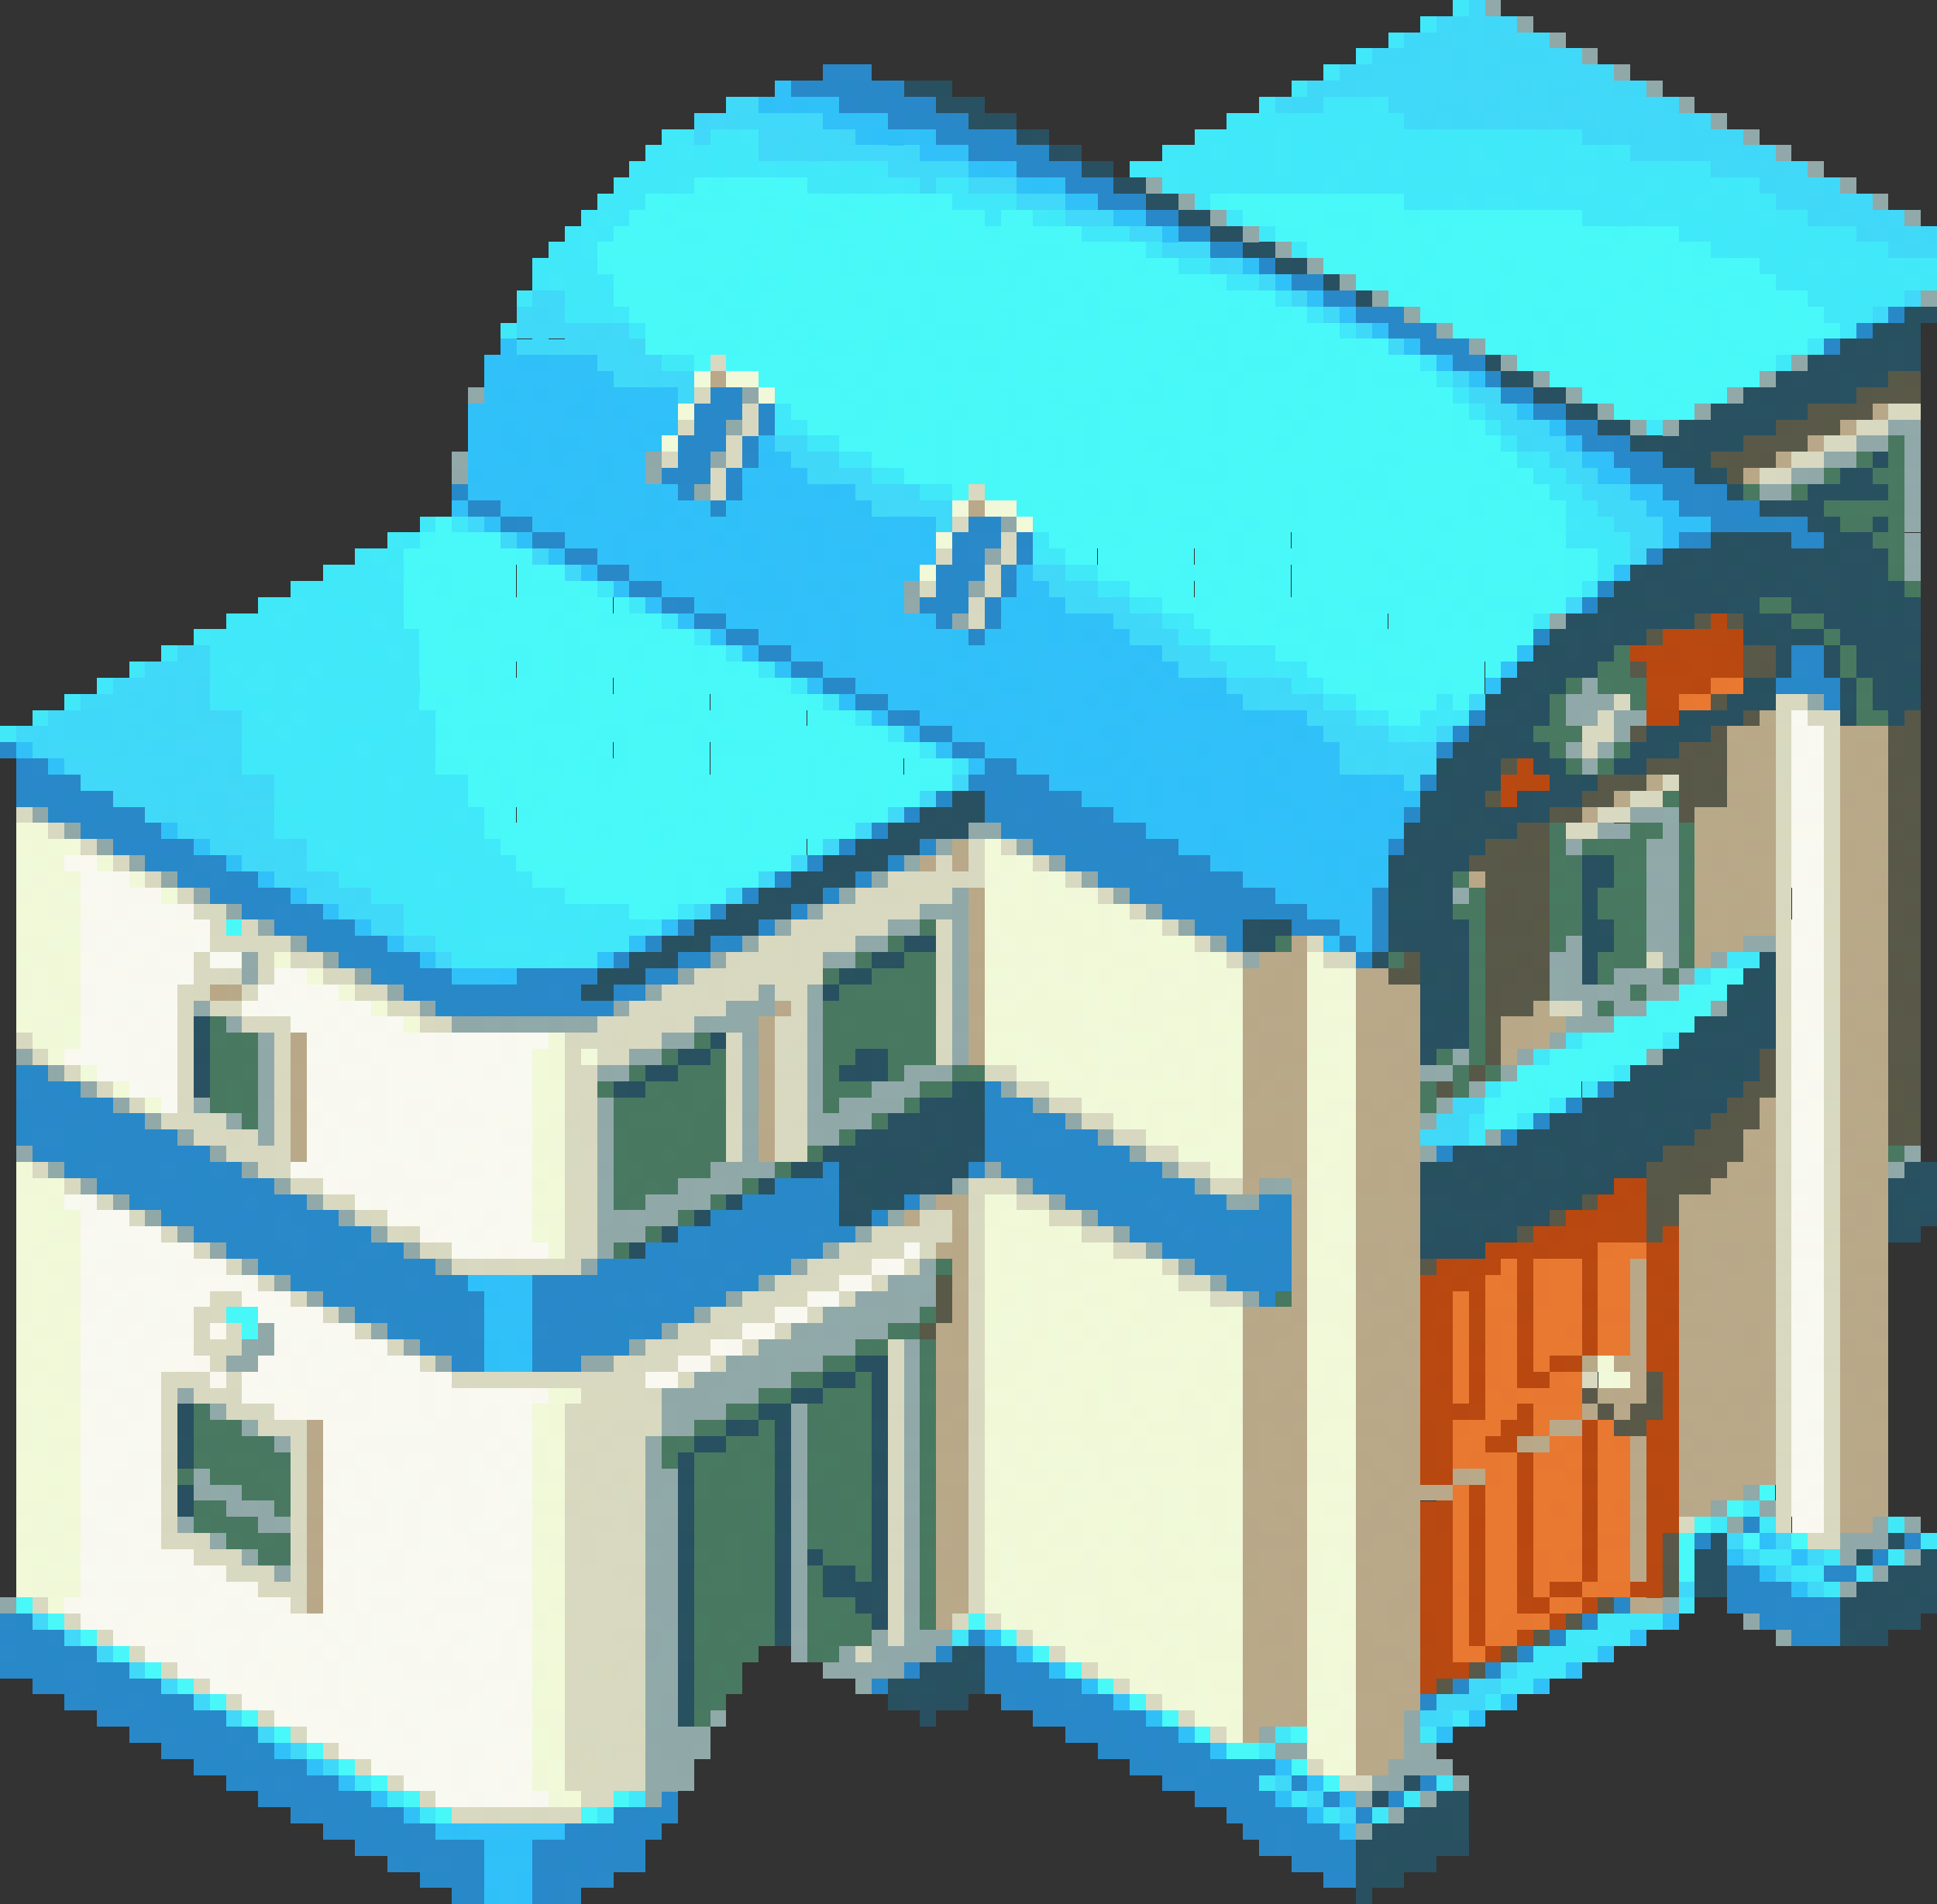 <svg xmlns="http://www.w3.org/2000/svg" shape-rendering="crispEdges" viewBox="0 -0.5 120 118"><rect x="0" y="-0.5" width="120" height="118" fill="#333333" stroke="none"/><path stroke="#40e8f9" d="M90 0h1m-7 3h1m0 4h1M42 8h1m44 0h2m4 0h1M72 9h1m4 0h1m11 0h1m-36 1h1m21 0h2m3 0h1m3 0h1m10 0h1m1 0h1m1 0h1m3 0h2m-68 1h1m20 0h1m14 0h1m3 0h1m14 0h1m11 0h1m-68 1h1m22 0h1m33 0h1m4 0h1m-25 1h1m31 1h1m-74 1h1m78 0h2m-80 1h1m79 0h1m-84 1h1m79 0h1m-35 1h1m34 0h1m1 0h1m-80 1h1m45 1h1m-36 5h1m1 2h1m42 0h1m-37 3h1m40 1h1m-2 2h1m-76 2h1m1 1h1m44 0h1m-55 2h2m2 0h2m-7 1h1m2 0h1m1 0h1m2 0h2m21 1h1m-28 1h1m58 0h2M6 42h1m6 0h1m5 0h3m-4 1h1m4 1h1m62 1h1m-72 1h1m9 0h1m-9 2h1m9 1h1m1 1h1m-13 1h1m6 1h1m-2 1h1m1 0h1m2 0h1m2 0h1m-9 1h1m5 0h2m-4 1h1m14 1h1m-17 1h1m3 0h2m1 1h1m3 0h1m53 11h1m2 0h1m20 28h1m-12 2h1m-11 4h1m-1 1h1m-17 4h1m-40 3h1m-3 1h1"/><path stroke="#40d9f9" d="M91 0h1m-3 1h1m5 1h1m-4 1h1m-6 1h1m-1 1h1m1 0h1M45 6h1m55 0h1M48 7h2m37 0h1m1 0h1m3 0h1m6 0h1m2 0h1M51 8h1m50 0h2M52 9h1m54 0h1m0 1h1m-44 2h1m6 3h3m-41 3h1m-1 1h1m81 0h1m-79 3h1m56 5h2m-45 2h1m44 0h1m-44 1h1m46 1h1m-73 1h1m37 4h1m-58 5h1m62 0h1m2 1h1M9 43h1m73 1h1m-71 1h1m-8 1h1m6 0h1m-6 1h2m-2 1h1m6 0h1m-7 1h1m1 0h1m2 2h1m5 3h1m3 2h1m0 2h1"/><path stroke="#91a9a8" d="M92 0h1m23 12h1m-30 7h1m9 5h1m9 0h1m-9 1h1m18 1h1m-91 2h1m84 0h1m-3 1h1m6 0h1m-1 3h1m-1 2h1m-63 3h1m39 1h1m1 6h1m-39 7h1m-3 1h1m4 0h1M8 53h1m93 0h2m-37 1h1m35 0h1m-14 1h1m-33 1h1m43 0h1m-47 1h1m2 0h1m-1 1h1m42 0h1m5 0h1m-94 1h1m36 0h1m24 0h1m25 0h1m-82 1h1m79 0h1m-63 1h1m55 0h1m2 0h1m-50 1h1m-21 1h1m15 0h1m50 0h1m-48 1h1m8 0h1m-10 1h1m3 2h2m35 0h1m-76 1h1m-8 1h1m43 0h1m34 0h1m-52 1h1m5 3h1m30 0h1m-56 1h1m47 1h1m1 1h1m-14 5h1m-16 1h1m8 0h1m1 0h1m-14 1h1m8 0h1m-35 1h2m30 0h1m9 0h1m-11 1h1m1 0h1m-8 3h1m-27 5h1m24 0h2m14 0h1m-40 1h1m-5 1h1m35 1h1m-10 4h1m8 1h1m-10 3h2m36 3h1m8 1h1m-48 1h2m-2 1h1m1 0h1m42 0h1m2 1h1m-3 1h1"/><path stroke="#40e9f9" d="M88 1h1M78 7h1m4 0h1m-9 1h2m3 0h1m3 0h1m9 0h1M44 9h1m29 0h1m1 0h1m3 0h2m4 0h1m6 0h1m2 0h1m-58 1h2m29 0h1m2 0h1m8 0h1m5 0h1m-13 1h1m9 0h1m5 0h1m1 0h1m12 0h1m-49 1h1m28 0h1m5 0h1m-59 1h1m1 0h1m22 0h1m-27 1h1m1 0h1m31 0h1m34 0h1m1 1h1m3 0h1m5 0h1m-84 1h1m3 1h1m73 0h1m3 1h1m-81 1h1m78 0h1m-76 1h1m48 2h1m1 2h1m-43 2h1m-24 7h1m73 0h1m-80 2h1m2 0h1m44 1h1m-49 1h2m48 0h1m2 2h1m-61 1h1m4 0h1m3 0h1m53 0h1m-1 1h1m-28 1h1m30 0h1m-66 1h1m5 0h1m-1 2h3m-5 1h1m1 0h1m-7 1h1m4 0h1m4 0h1m2 1h1m-10 1h1m4 1h1m1 0h1m-2 2h2m-6 1h1m5 0h1m-6 1h1m2 0h1m-3 1h1m6 0h1m-3 1h1m6 0h1m-11 1h1m6 0h1m4 0h1m-4 1h1m-7 1h1m63 8h1m15 26h1m-3 1h1m-12 8h2m-5 3h1"/><path stroke="#41d8f8" d="M90 1h1m-2 1h1m2 0h2M81 5h1m1 0h1m10 0h1m5 0h1m-5 1h1M45 7h1m42 0h1m5 0h2m2 0h1M52 8h1m54 0h1m-2 2h1m2 0h2m-49 1h1m49 1h1m1 1h1m0 1h1m2 1h1m-39 3h1m-44 2h1m-2 1h1m2 0h1m51 3h2m-45 3h1m45 0h1m-45 1h1m0 1h1m46 0h1m-45 2h1m46 3h1m-37 1h1m-1 1h1m1 1h1m4 3h1m-61 2h1m-1 2h2m-6 1h1m1 0h2m70 0h1M7 46h1m75 1h1m1 0h1m1 0h1m-74 1h1m-8 1h1m7 0h2m-7 1h1m1 0h1m1 0h1m-1 2h1m3 0h1m32 0h1m-36 1h1m5 2h1m66 14h2m21 29h1m-21 6h1m-4 1h2m-73 3h1"/><path stroke="#41d9f8" d="M91 1h1m2 1h1M85 4h1m2 0h1m-1 1h1m4 0h1m1 0h1m2 0h2M88 6h1m11 0h1m-2 1h1m1 0h1m-2 1h1M49 9h1m51 0h1m-41 2h1m48 0h2m-1 1h1m2 0h1m3 2h1m-41 3h1m-46 1h1m-2 1h1m1 1h1m0 1h1m2 0h1m47 0h1m-48 2h1m53 3h1m7 6h1m-1 1h1m-36 3h1m-55 4h1m60 0h1M9 41h1m2 0h1m-6 1h1m70 0h1M6 43h1m-4 1h1m77 0h1M1 45h1m7 0h1m74 0h1M5 46h1m81 0h1m-31 3h1m-47 1h1m4 0h1m-5 1h1m3 1h1m1 1h1m2 2h1m1 2h1m86 40h1"/><path stroke="#40d8f8" d="M92 1h1m-5 1h1m-4 1h1m8 0h1M83 4h2m7 0h1m8 1h1M80 6h2m7 0h1m13 0h1M49 8h1m55 0h1M51 9h1m52 0h2m2 0h1m0 2h1m9 3h1m-45 2h1m-44 5h1m1 0h1m5 2h1m1 1h1m53 4h1m-47 1h1m5 1h1m43 0h1m-70 3h1m1 1h1m36 4h1m-1 1h3m-62 1h1m-2 2h1m66 0h1m-68 1h1m70 0h1m9 0h1M2 45h1m1 0h1m1 0h1m76 0h1m5 0h1M2 46h1m81 0h2m-72 1h1m73 0h1M9 48h1m1 0h1m4 0h1m70 0h1m-78 1h1m1 0h1m0 1h1m1 1h1m2 3h1m28 0h1m42 16h1m16 25h1m0 1h1m3 0h1m-9 2h1m-12 5h1m-3 2h1m-4 1h1m-10 4h1"/><path stroke="#41d8f9" d="M93 1h1m-5 2h1m6 0h1m-4 1h1m3 0h2M82 5h1m1 0h1m1 0h1m3 0h3m-2 1h1m5 0h1M44 7h1m5 0h1m41 0h1m3 0h1m5 0h1M43 8h1m3 0h2m-2 1h1m2 0h1m3 0h1m1 1h1m54 0h1m-52 1h1m2 1h2m1 1h2m49 0h1m-48 1h1m45 0h1m1 4h1m-84 2h1m2 0h1m0 2h2m0 1h1m11 6h1m-1 1h1m1 0h1m-1 1h2m45 1h1m-39 3h1m3 2h2m27 0h1m-27 1h1M8 42h1m2 0h1m-1 1h1m66 0h1m6 2h1M3 46h1m7 0h2m75 0h1M4 47h2m-1 1h1m1 0h1m4 0h1m1 1h1m0 4h1m11 6h1m61 11h1M2 100h1m1 1h1m5 3h1m3 2h1m1 1h1"/><path stroke="#90a8a8" d="M94 1h1M73 12h1m11 6h1m19 7h1m-66 3h1m71 1h1m-70 1h1m66 0h1m-49 2h1m35 10h1m1 2h1m-4 2h1m1 5h1m2 1h1m0 4h1m-31 1h1m29 1h1m-60 1h1m55 1h1m-3 1h1m-63 2h1m13 0h1M1 65h1m37 0h1m50 0h1m11 0h1m-51 3h2m-40 1h1m22 0h1m13 0h2m65 2h1m-60 2h1m18 0h1m-39 2h2m-31 1h1m37 2h1m7 0h1m-9 4h1m-9 4h1m0 1h2m12 1h1m-17 2h1m65 3h1m-66 2h1m74 2h1m-77 1h1m8 0h1M0 99h1m102 0h1m-51 4h1m34 5h1"/><path stroke="#41e8f9" d="M86 2h1m-5 4h1m-2 1h2m1 0h1m-4 1h1M40 9h1m41 0h1m4 0h1m6 0h1m-47 1h2m30 0h1m6 0h1m1 0h1m3 0h1m7 0h1m-46 1h1m23 0h2m1 0h1m1 0h1m5 0h1m12 0h1m-45 1h1m26 0h1m1 0h1m1 0h1m4 0h2m1 0h1m0 1h1m7 0h1m-42 1h1m37 0h1m1 0h1m3 0h1m1 0h1m-1 1h1m-79 1h1m40 1h2m-41 1h1m-2 1h1m44 0h1m32 1h1m-24 5h1m10 1h1m-51 2h2m41 1h1m1 2h1m0 2h1m-80 4h1m4 0h1m-3 1h1m18 0h1m-26 1h1m7 0h1m-6 1h2m59 1h1m-59 1h2m-11 1h1m1 1h1m3 0h1m4 0h1m-7 1h1m-3 1h3m-2 1h1m4 0h1m1 0h1m34 0h1m-40 1h1m1 1h1m1 0h1m3 0h1m-7 1h1m-4 1h1m4 0h1m-6 1h1m2 0h1m-4 1h1m6 1h1m-1 1h1m1 0h1m2 0h1m0 1h1m1 0h1m3 1h1m-4 1h1m71 1h1m-12 9h1m-1 35h1m-17 8h1m-55 1h1"/><path stroke="#40d8f9" d="M87 2h1m-2 1h2m2 0h1m2 0h1m1 0h1m-6 1h1m5 1h2m-8 1h1m1 0h1M43 7h1m46 0h2m5 0h1m6 0h1m-7 1h2m1 0h1m2 0h1m1 0h1M56 9h1m56 2h1m-1 1h1m-2 1h1m3 0h1m0 1h1m-85 5h1m50 1h1m-52 1h1m8 2h1m47 0h1m2 2h1m1 1h1m-47 1h1m-1 1h1m1 0h1m17 10h1m9 4h1M8 43h1m3 0h1m64 0h1M4 44h3m2 0h2m3 0h1M5 45h1m3 1h2m0 1h2m-3 1h1m48 0h1m-47 1h1m-3 2h1m1 0h1m-1 1h1m5 2h1m1 2h1m88 39h1M6 102h1m5 3h1m7 4h1m60 2h1m1 1h1"/><path stroke="#40d9f8" d="M90 2h1m-3 1h1m2 0h1m-1 1h1m2 0h3m2 0h1M85 5h1M46 6h1m32 0h1m6 0h1m6 0h1m1 0h1M46 7h1m58 0h1m-4 2h2m2 0h1m-50 1h1m49 0h1m-51 1h1m54 0h1m4 4h1m1 0h1m-38 4h1m-50 1h1m2 0h1m1 3h1m53 2h1m1 1h1m2 2h1m1 3h2m-43 1h1m43 1h1m-92 8h1m63 0h1M9 42h1m-5 1h1m1 0h1m-1 1h1m3 0h1m70 0h1M7 45h1m4 0h1m1 0h1M4 46h1m9 0h1m-9 1h2m76 0h1M8 49h1m6 1h1m39 0h1m-39 2h1m-1 1h1m-1 1h1m1 1h1m25 0h1m-24 1h2m19 0h1m-18 2h1m61 12h1M8 103h1"/><path stroke="#41d9f9" d="M91 2h1m5 1h1M86 4h1m2 0h1m-3 2h1m6 0h1m3 0h2m2 0h1M47 7h1m2 1h1m-3 1h1m4 0h1m1 0h1m53 0h1m-55 1h1m2 0h2m50 2h1m4 0h1m-48 1h1m44 0h1m1 0h1m-45 1h1m4 2h1m-45 4h1m4 1h1m-1 1h1m60 8h2m-43 1h2m41 1h1m-66 3h1m30 2h1m7 3h1m-1 1h1m4 2h2M8 44h1m-6 1h1m4 1h1m74 0h1m2 0h1m-77 1h1m2 0h1m72 0h1M6 48h1m6 0h1m-5 2h1m6 1h1m36 0h1m-39 1h1m33 1h1m-30 2h1m3 2h1m65 11h2m-1 36h1m-3 2h1"/><path stroke="#90a9a8" d="M96 2h1m1 1h1M81 16h1m11 6h1m17 0h1m-3 8h1M99 43h1m12 0h1m-12 7h2M4 51h1m98 1h1m-94 2h1m43 0h1m-41 2h1m44 0h1m-5 1h1m46 0h1m-6 1h1m8 1h1m-48 2h1m37 0h1m2 1h1m-67 1h1m63 0h2m-58 1h1m-27 1h1M3 66h1m46 0h1m-14 2h1m16 0h1m34 0h1m-22 2h1m23 0h1m-5 1h1m-44 1h1m-29 1h1m24 1h1m14 0h1M9 75h1m17 3h1m17 2h1m9 0h1m-2 2h1m-10 2h1m3 4h1m-1 1h1m-1 1h1m-9 1h1m-30 1h1m96 1h1m-3 1h1m-52 1h1m57 0h1m-98 2h1m22 0h1m15 1h1m-16 1h1m14 0h1m-3 3h1m-3 1h1m34 3h1m-47 1h3m43 0h1m-47 1h2m43 2h1m-47 1h1"/><path stroke="#2888c9" d="M51 4h1m0 2h1m2 0h1m-1 1h1m2 0h1m3 2h1m2 1h2m0 1h1m17 8h1m2 1h1m-45 6h1m-1 1h1m55 0h1m0 1h1m-43 6h1m1 3h1m36 0h1m-56 1h1m67 2h1m0 1h1m-61 1h1m57 0h1m2 1h1m-58 1h1m33 1h1M1 47h1m0 1h2m60 0h1M3 49h1m57 0h1m2 0h1M4 50h2m50 0h1m7 0h1m2 0h1M7 52h4m54 0h1m20 0h1m-39 2h1m24 0h2m-4 1h1m-57 1h1m56 0h2m-56 1h1m28 0h1m32 0h1m-56 2h1m9 1h1m-7 2h1m6 0h1M2 68h1m3 0h1m55 0h1m-2 2h1M2 71h1m57 1h1m3 0h1m-55 1h1m6 1h1m31 0h1m6 0h1m15 0h1m-59 1h1m5 0h1m25 1h1m2 0h1m21 0h1m2 0h2m2 0h2m-65 1h1m24 0h1m4 0h1m3 0h1m25 0h1m-35 1h1m32 0h1m-49 1h1m8 0h1m5 0h1m36 0h1m-58 1h1m14 0h2m1 0h1m2 0h1m-19 1h1m2 0h1m-1 1h1m8 0h1m-4 1h1m74 15h1m-2 1h2m3 0h1m-15 1h1m-99 1h1m95 0h1m-88 4h1m53 0h1m-56 1h1m4 0h1m53 0h1m-60 1h1m2 0h1m54 0h1m3 0h1m-55 3h1m1 0h1m-2 1h1m1 0h1m1 0h1m2 1h1m-5 1h1m18 0h1m-15 1h2m6 0h1m1 0h2m-3 2h1"/><path stroke="#2989c9" d="M52 4h2m37 18h1m5 4h2m0 1h1m-54 1h1m-5 2h1m62 0h1m-1 1h1m-74 1h1m77 0h1m-51 1h2m42 0h1m-45 1h1m2 0h1m-2 1h1m-22 2h1m69 4h1m-57 3h1m4 2h1m28 0h1M2 47h1m63 2h1m-4 1h1m4 0h1m-12 2h1m-46 1h2m57 0h1m2 0h1m-64 1h1m1 0h1m39 0h1m14 0h1m3 0h1m-56 2h1m1 0h1m24 0h1m40 1h1m-42 1h1m40 0h1m-65 1h1m1 1h1m16 0h2m-8 1h1m4 0h1M1 67h1m61 2h1m31 0h1M2 70h2m60 0h2M6 72h1m3 0h1m2 0h1m37 1h1m12 0h1M9 74h1m5 0h1m55 0h1m6 0h1m-62 1h1m27 0h1m22 0h1m3 0h1m-56 1h2m23 0h2m6 0h1m22 0h1m2 0h1m-59 1h1m3 0h2m18 0h2m-23 1h1m23 0h1m-21 1h1m16 0h1m1 0h1m-7 1h1m1 0h1m-18 1h1m5 0h1m-6 1h1m4 0h1m3 0h1m5 0h1m-14 1h1m2 1h1m83 13h1m-4 2h1m2 0h1M0 100h1m109 0h1m1 0h1M3 101h1m-4 1h1m3 1h2m-1 1h1m60 0h1m-63 1h1m3 0h1m53 0h1m3 0h1m-61 1h2m2 1h1m3 0h1m0 1h1m58 1h1m-60 1h1m1 0h1m54 0h2m-55 2h1m59 1h1m-1 1h1m-56 1h1m1 0h2m7 1h1m1 0h1m-3 1h1"/><path stroke="#41e9f9" d="M82 4h1m-5 2h1m6 0h1M46 8h1m32 0h1M42 9h1m32 0h1m3 0h1m4 0h1m6 0h1m5 0h2m1 0h1m-54 1h1m3 0h1m20 0h1m6 0h1m3 0h1m2 0h1m4 0h2m-51 1h1m11 0h2m16 0h1m9 0h1m12 0h1m1 0h2m3 0h1m3 0h1m1 0h1m-19 1h1m1 0h2m7 0h1m3 0h1m2 0h1m-72 1h1m26 0h1m37 0h2m5 0h1m-74 1h1m-1 1h1m75 1h1m1 0h1m2 0h1m1 0h1m-86 1h1m83 0h1m-81 2h1m10 7h1m42 0h1m2 2h1m1 4h1m-74 1h1m-2 1h1m40 0h1m-41 1h1m-7 2h1m52 0h1m-55 1h1m5 0h1m49 0h1m-62 1h1m30 0h1m-20 1h1m-11 1h1m1 0h1m2 0h1m59 0h1m-65 1h2m1 0h1m62 0h1m-66 2h1m1 0h1m6 0h1m59 0h1m3 0h1m-73 1h1m69 0h1m-66 1h1m34 0h1m-34 2h1m3 2h1m-9 2h1m9 0h1m-9 1h1m4 1h1m4 0h1m0 2h1m2 0h1m3 1h1m-11 1h3m1 1h1m68 5h1m-13 6h1m17 24h1m2 3h1m-15 4h2"/><path stroke="#91a8a9" d="M100 4h1m5 3h1m-6 19h1m14 1h1m1 0h1m-91 2h1m31 7h1m37 7h1m2 1h1m1 7h1M6 52h1m95 3h1m-50 3h1m21 0h1m-25 1h1m-37 1h1m31 1h1m-22 1h1m71 0h1m2 0h1m-88 1h1m14 0h1m13 0h1m15 0h1m-19 1h1m-2 1h1m-25 1h1m20 0h1m50 0h1m4 0h1m-44 1h1M7 68h1m47 0h1m-10 1h1m19 0h1m-16 1h1m-37 2h1m26 1h1m-20 3h1m14 0h2m-15 1h1m11 0h1m35 1h1m-20 2h1m22 0h1m-57 1h1m33 0h1m-3 1h1m-38 1h1m8 0h1m23 1h1m-39 2h1m31 0h1m2 0h1m9 1h1m-1 3h1m-17 1h1m15 1h1m-41 2h1m39 0h1m-17 1h1m0 2h1m-1 1h1m72 0h1m-7 2h1m-69 1h1m11 1h1m3 0h1m22 6h1m-38 1h1m44 0h1"/><path stroke="#31c1f8" d="M48 5h1m20 8h1m13 6h1m-49 3h2m-3 1h1m-6 2h1m4 1h1m2 0h1m1 0h1m-5 2h1m-6 1h1m15 0h2m-10 1h1m63 0h1m-75 1h1m4 0h1m5 0h1m3 1h1m3 0h1m3 0h1m52 0h1m-58 1h1m0 1h1m5 0h1m-16 1h1m9 0h1m1 0h1m2 0h1m-17 1h1m25 0h1m-23 2h1m4 0h1m8 0h1m1 1h1m-4 1h1m4 0h1m5 0h1m-15 1h2m6 0h1m4 0h1m27 0h1m-44 1h1m14 0h1m7 0h1m-16 1h2m3 0h1m2 1h1m5 0h1m-17 1h1m20 0h1m1 0h1M1 46h1m61 0h2m6 0h1m8 0h1m1 0h1m-11 1h1m3 0h1m4 2h1m1 0h1m1 0h2m-12 1h1m-64 2h1m72 0h1m-11 1h1m2 1h1m2 0h1m-62 2h1m61 0h3m-1 1h1m-61 1h1m4 2h2m-1 21h1m1 0h1m-1 1h1m-2 2h1m31 18h1m-47 6h1m57 0h1m-57 1h1m61 1h1m-59 1h1m1 1h1m7 1h1m-3 4h1"/><path stroke="#2888c8" d="M49 5h1m1 0h1m2 0h1m5 3h1m-1 1h1m3 1h1m6 3h2m13 6h1m-1 1h1m26 1h1m-69 3h1m1 1h1m47 0h1m10 5h1m-1 2h1m-44 1h1m-29 1h1m22 1h1m-19 1h1m19 3h1m51 1h1m0 2h1m-23 2h1M4 48h1m58 0h1m24 0h1M6 49h1m55 1h1M5 51h4m57 0h1m5 1h1m-59 2h1m55 0h1m3 1h1m2 0h1m-3 1h1m1 0h1m-36 3h1m-11 1h1m-2 1h1m-1 1h1M2 67h1m58 0h1M1 68h1m61 0h1M5 69h1m55 0h1m2 0h1M6 70h1m55 0h1m3 0h1m-6 1h1m3 0h1m23 0h1M5 72h1m2 0h1m57 0h1m1 0h2M7 73h1m1 0h1m1 0h1m2 0h1m34 0h1m22 0h1m-63 1h1m2 0h1m2 0h1m1 0h1m31 0h1m16 0h1m-50 1h1m27 0h2m-32 1h1m27 0h1m6 0h1m18 0h1m-57 1h1m1 0h2m26 0h1m-26 1h1m20 0h1m37 0h1m-60 1h1m4 0h1m9 0h1m2 0h1m2 0h1m36 0h1m-58 1h1m1 0h2m11 0h1m7 0h1m34 0h1m-37 1h1m-6 1h1m-11 1h1m1 0h1m6 0h1m-3 1h1m72 13h1m6 0h1m-6 2h1M1 102h1m56 0h1m2 0h1m-60 1h2m60 0h1m-58 1h1m54 0h1m-58 1h1m5 0h1m76 0h1m-79 1h1m-2 1h1m57 0h1m-58 1h3m56 0h1m2 0h2m-57 1h2m53 0h1m2 0h1m4 1h1m-63 1h1m3 0h1m55 0h1m3 0h1m-45 1h2m1 0h1m-16 1h1m10 0h1m39 0h1m-54 1h1m13 0h1m41 0h2m-49 1h2m-6 1h1"/><path stroke="#2889c9" d="M50 5h1m1 0h1m2 0h1m-3 1h2m1 1h2m0 1h1m2 0h1m-1 1h1m11 5h1m41 6h1m-27 1h1m6 4h1m-54 4h1m57 0h1m1 0h1m-60 2h1m16 1h1m46 0h2m1 0h1m-53 4h1m-2 1h2m-15 2h1m16 9h1M2 49h1m1 0h1m53 0h1M6 50h1m80 0h1m-22 2h1m4 0h1m-62 1h1m44 0h1m12 0h1m1 0h1m-59 1h1m56 0h1m6 0h1m-60 1h1m52 0h1m1 0h1m2 0h1m-58 1h1m55 0h1m1 0h1m5 1h1m-59 2h1m-1 1h1m8 0h1m-2 1h1m-6 1h1M5 68h1m91 0h1M1 69h1m-1 1h1m6 1h1m53 0h1m5 0h1m-58 1h1m0 1h1m52 0h1m1 0h1m1 0h1m1 0h1m1 0h1m-23 1h1m23 0h1m-25 1h1m2 0h1m20 0h2m-62 1h1m6 0h1m50 1h1m3 0h1m-62 1h2m5 0h1m52 1h1m-50 1h1m7 1h1m-10 1h1m7 0h1m3 0h1m-11 1h1m4 1h1m1 0h1m69 11h1m1 3h1M3 102h1m-3 1h1m90 0h1m-83 2h1m54 0h1m1 0h1m-56 1h1m2 1h1m-2 1h1m-3 1h2m62 0h2m-64 1h1m60 0h1m-36 2h1m36 0h1m0 1h1m1 0h3m-54 1h1m53 0h1m-59 1h1m9 0h1m46 0h1m-57 1h2m0 1h1"/><path stroke="#2989c8" d="M53 5h1m9 5h1m16 7h1m36 2h1m-28 2h1m-1 1h1m1 1h1m1 1h1m-53 3h2m54 0h1m3 1h1m-62 1h1m64 2h1m0 1h1m-6 2h1m-65 1h1m21 0h1m-3 1h1m-2 1h1m-14 1h1m16 0h1m-8 5h1m3 2h1M1 48h1m58 0h1m4 1h1M8 50h1m45 1h1m7 0h1m4 0h1m2 0h1m-60 1h1m56 0h1M9 53h1m40 0h1m18 0h1m-57 2h1m62 0h1m2 1h2m4 0h1m-67 1h1m22 0h1m31 0h1m-56 1h1m2 0h1m17 0h1m-19 1h1m2 1h1m9 1h1m-8 1h1m4 0h1m3 0h1M2 66h1m0 2h1m57 0h1M9 70h1m53 0h1M9 71h1m56 0h1m2 0h1M4 72h1m2 0h1m1 0h1m4 0h1m47 0h1m2 0h1m1 0h1M8 73h1m7 0h1m-3 1h1m32 0h1m20 0h2m3 0h2m-63 1h2m55 0h1m4 0h1m3 0h1m-66 1h1m6 0h1m24 0h1m6 0h1m19 0h1m-54 1h1m59 0h1m-58 1h1m1 0h3m10 0h1m8 0h1m28 0h1m-49 1h1m11 0h1m-11 1h1m3 0h1m10 0h1m-9 1h2m3 0h1m-5 2h1m70 11h1M1 101h1m111 0h1M4 102h1m-5 1h1m1 1h2m50 0h1m35 0h1m-14 6h1m-58 1h1m55 1h1m1 0h1m1 0h1m-58 1h1m4 1h1m49 0h1m-40 1h1m40 0h1m-53 1h1m5 1h1"/><path stroke="#285061" d="M56 5h1m11 5h1m7 4h1m0 1h1m36 6h1m-20 3h1m14 1h1m-6 1h1m3 0h1m-7 1h1m0 1h1m10 2h1m-4 1h1m-5 2h1m1 0h1m-2 1h1m6 0h1m-15 1h1m3 0h1m1 0h1m2 1h1m3 0h1m-19 2h1m3 0h1m16 1h1m-24 1h1m2 0h1m17 0h1m-20 1h2m11 0h1m2 0h1m1 0h1m2 0h1m-2 1h1m-4 2h1m2 0h1m-14 1h1m-14 1h1m9 1h1m-43 2h1m-6 3h2m31 0h1m-36 1h2m44 0h1m-47 1h1m36 0h1m-1 2h1m-4 1h2m2 0h1m7 2h1m-48 2h1m38 0h1m-3 1h1m20 0h1m-5 1h1m-1 2h1m-5 1h1m-44 2h2m40 0h1m-41 1h1m35 0h1m-7 2h2m2 0h1m3 0h2m2 0h1m-47 1h1m1 0h1m-4 1h1m2 0h1m36 0h1m-51 1h1m45 0h2m1 0h2m-8 3h1m1 0h1m-41 9h1m3 1h1m-12 2h1m-33 3h1m36 1h1m5 2h1m-5 1h1m54 0h1m-64 1h1m74 0h1m-70 1h1m57 0h1m8 0h1m-68 1h1m67 0h1m-69 1h1m67 1h1m-57 1h1m-4 1h1m1 0h1m0 1h1m26 9h1m-3 1h1m1 0h1m-4 1h1m3 0h1m-5 2h1"/><path stroke="#295061" d="M57 5h1m7 4h1m1 1h1m5 3h2m5 3h1m3 2h1m34 1h1m-3 1h1m-6 2h1m2 0h2m-4 1h1m-5 1h1m3 0h1m-15 2h1m6 0h2m7 3h1m-3 1h1m-5 1h1m1 0h1m4 1h1m-8 1h1m5 0h1m-10 1h1m3 0h1m3 1h1m-12 1h3m1 0h1m6 0h1m2 0h1m-6 1h1m-13 1h1m9 0h1m-3 1h1m3 0h1m1 0h2m-17 1h1m13 0h1m4 3h1m-24 1h1m9 0h1m-4 1h1m-10 1h1m1 0h1m-1 1h1m4 0h1m-10 1h1m-32 1h1m33 0h1m-3 1h1m0 1h1m-4 1h1m-2 1h1m-41 1h1m36 0h1m-39 1h1m-4 1h1m-1 1h1m32 0h1m-38 2h1m48 0h1m-53 1h2m58 0h1m9 2h1m-20 1h1m14 2h1m-65 1h2m11 0h1m50 0h1m1 0h1m-68 1h1m60 0h2m-3 1h1m1 0h1m-3 1h1m-46 1h1m4 0h1m34 0h2m1 0h1m2 0h2m-48 1h1m4 0h1m-1 1h1m32 0h1m1 0h1m-39 1h1m33 0h1m2 0h1m-42 2h1m-12 1h1m76 0h1M11 87h1m-1 1h1m32 1h1m-3 2h1m11 0h1m62 4h1m-66 2h1m52 0h1m10 1h1m2 1h1m-62 6h2m-3 1h1m30 8h1m1 0h1"/><path stroke="#285160" d="M58 5h1m2 2h1m56 12h1m-3 1h1m1 0h1m-3 1h1m-19 4h1m2 2h1m5 0h1m-3 1h1m8 1h1m-8 1h1m6 0h1m1 0h1m-4 2h1m-8 1h1m7 0h1m-8 1h1m5 0h1m-5 1h1m-10 1h1m-2 1h1m1 0h1m13 0h1m1 0h1m-20 1h1m4 0h1m5 1h1m1 0h1m-16 1h1m-1 2h1m11 0h2m8 0h1m-27 1h2m10 1h1m-2 1h1m-15 2h1m2 1h1m5 0h1m-39 2h1m38 3h1m-13 1h1m10 2h1m-1 1h1m-57 1h1m55 0h2m-63 2h1m15 0h1m34 0h1m20 0h1m-2 1h1m-20 1h2m16 0h1m-2 1h1m-4 3h1m3 0h1m-48 1h1m41 0h1m-43 1h1m41 0h1m-7 2h1m2 0h1m3 0h1m-46 1h1m-7 1h1m1 0h2m1 0h1m30 0h2m7 0h1m2 0h1m-48 1h1m38 0h1m5 0h1m-45 1h1m42 0h1m19 0h1M51 85h1m-4 2h1m-1 3h1m5 0h1m-7 4h1m66 2h1m-74 2h1m75 0h1m-77 1h1m73 1h1m-58 4h1m-18 1h1m12 0h1m-14 1h1m45 7h2m-4 2h1m-2 1h2"/><path stroke="#41e8f8" d="M80 5h1m2 1h1m-5 1h2M41 8h1m3 0h1m28 0h1m7 0h1m12 0h1M45 9h1m39 0h1m9 0h1m-53 1h1m46 0h1m4 0h1m3 0h1m2 0h1m-52 1h1m21 0h1m1 0h1m1 0h1m1 0h1m8 0h1m1 0h1m-17 1h1m32 0h1m-9 1h1m-32 1h1m9 0h1m31 0h1m-77 1h1m73 0h1m3 0h1m-4 1h1m5 1h3m-6 1h1m2 1h1M54 29h1m3 1h1m-33 2h1m1 0h1m69 0h1m-78 3h1m-4 1h1m3 0h1m1 2h1m-12 1h1m6 0h2m-6 1h1m4 0h1m53 0h1m2 0h1m-66 1h1m1 0h1m5 0h3m1 0h1m-1 1h1m-9 1h1m4 0h1m1 0h1m58 0h1m-67 1h1m2 0h1m1 0h1m-4 1h1m4 0h1m30 0h1m-30 1h1m-11 1h1m2 0h1m3 0h1m-5 1h1m1 0h1m3 0h1m-9 1h2m2 1h1m5 0h1m-7 1h1m4 0h1m1 1h2m-9 2h1m6 0h1m-5 1h1m8 0h1m-8 1h1m11 0h1m-12 1h1m6 0h1m3 1h1m-6 1h1m74 0h1m-4 1h1m-9 4h1m-3 1h1m2 2h1m2 33h1m-12 6h1m-69 4h1"/><path stroke="#90a9a9" d="M102 5h1m1 1h1m14 12h1m-31 2h1m19 3h1m-65 3h1m53 20h1m3 4h1m-48 3h1m-5 2h1m4 1h1m-42 1h1m42 3h1m36 0h1m-47 1h1m-39 1h1m46 0h1m-28 1h2m10 0h2m0 2h1m-1 1h1m-1 1h1m15 0h1m-17 1h1m-31 1h1m-6 1h1m34 0h1M3 72h1m42 0h1m32 1h1m-43 1h1m5 0h1m32 0h1m-22 1h1m-3 1h1m-3 1h1m19 0h1m-25 2h1m8 0h2m-7 2h3m-31 1h1m-9 1h1m31 0h1m2 0h1m1 0h1m-5 1h1m7 1h1m-12 1h1m10 0h1m-44 1h1m1 1h1m40 1h1m-44 3h1m27 0h1m66 0h1m-69 2h1m8 1h1m-10 1h1m15 4h1m-16 1h1m14 0h1m53 0h1m-70 1h1m-2 1h1m12 1h1m-14 2h1m3 0h1"/><path stroke="#30c0f8" d="M47 6h1m1 0h1m5 2h1m1 0h1m3 2h1m2 1h1m7 3h1m-40 8h1m-3 2h1m1 0h1m1 1h1m4 1h1m-7 1h1m-3 1h1m1 0h1m2 1h1m-2 1h1m3 0h1m-9 1h1m2 0h2m3 0h1m2 0h1m1 0h1m7 0h1m-15 1h2m1 0h1m6 0h1m7 0h1m-20 1h1m11 0h1m2 1h1m1 1h2m-7 1h1m1 0h1m-9 1h1m2 0h2m2 0h1m13 0h1m-17 2h1m2 0h1m6 0h1m1 0h1m5 0h1m-16 1h1m15 0h1m-18 1h1m5 0h1m12 0h1m-18 1h1m5 0h1m3 0h1m4 0h2m1 0h1m3 0h1m-19 1h1m2 0h1m9 1h1m6 0h2m-20 1h1m3 0h1m16 0h1m-15 1h1m2 0h1m4 0h1m3 0h1m-11 1h1m10 0h1m-6 1h1m2 0h1m5 0h2m-18 1h2m2 0h1m6 0h2m7 0h1m-2 1h1m-6 2h1m-68 1h1m69 0h2m-4 1h1m-4 1h1m3 0h1M30 83h1m-1 1h1m78 13h1m1 1h1m-47 5h1m27 2h1m-23 1h1m17 1h1m-11 4h1m-50 3h1m-1 3h1"/><path stroke="#31c0f9" d="M48 6h1m8 3h1m4 1h1M30 22h1m58 0h1m-59 1h1m1 0h1m5 1h1m-8 1h1m1 0h1m5 0h1m-3 1h1m-9 1h1m68 1h1m-67 1h1m5 0h1m8 0h2m-18 1h1m2 0h1m5 0h1m10 0h1m-11 1h1m7 0h1m-14 1h2m16 0h1m-17 1h1m1 0h2m-6 1h1m6 0h1m11 0h2m5 2h1m-24 1h1m4 0h1m4 0h1m1 0h1m-8 1h1m4 1h1m14 1h1m1 0h1m2 0h1m-17 1h1m13 0h1m-15 1h2m1 0h1m8 0h2m-6 1h1m7 0h1m-14 1h2m1 0h2m9 0h1m1 0h1m6 0h1m-19 1h1m3 0h1m4 0h2m5 0h1m-4 1h1m1 0h1m-18 1h1m19 0h1m1 0h1m-18 1h2m8 0h2m2 0h1m1 0h1m-7 1h1m-4 1h1m1 0h1m4 0h1m2 0h1m2 0h1m-13 1h2m7 0h1m-10 1h1m5 0h1m3 1h1m-68 1h1m62 0h1m5 0h1m-68 1h1m11 24h1m0 1h1m47 29h1m-50 4h1m3 0h1m-5 3h1"/><path stroke="#30c1f8" d="M50 6h1m9 4h1m4 1h1m1 1h1m9 4h1m1 1h1m-49 5h1m2 0h1m2 1h1m-4 1h1m59 1h1m-60 1h1m0 1h1m1 0h1m1 0h1m-12 1h1m1 0h1m16 0h1m49 0h1m-63 1h1m0 1h1m1 0h1m9 0h2m50 0h1m-65 1h1m9 0h1m4 0h1m49 0h1m-73 1h1m13 0h1m3 0h1m5 0h1m48 0h1m-59 1h1m3 0h1m2 0h1m-19 1h1m10 0h1m-4 1h1m1 0h3m7 1h2m-7 1h1m3 0h2m-4 1h1m1 0h1m-6 1h1m4 0h1m3 0h1m5 0h1m2 0h1m-18 1h1m3 0h1m7 0h1m32 0h1m-47 1h1m6 0h1m4 1h1m9 0h1m21 0h1m-25 1h1m2 0h2m-11 1h2m3 0h1m1 0h1m4 0h1m1 1h1m-1 1h1m-14 1h1m1 0h1m5 0h1m9 0h1m3 1h1m-14 1h1m-2 1h1m4 0h1m-67 1h1m66 0h1m5 0h1m-10 1h1m5 1h2m-2 1h1m2 0h1m-4 1h2m-60 2h1m5 3h1m2 22h1m-1 1h1m0 1h1m74 12h1m-76 17h1m-3 2h1m1 0h1"/><path stroke="#31c1f9" d="M51 6h1m2 1h1m-2 1h1m9 3h1M31 21h1m55 0h1m-53 2h2m54 0h1m-62 2h2m7 0h1m-10 1h1m65 0h1m-64 1h1m4 1h1m-5 1h1m3 0h1m-8 1h1m6 1h1m12 0h1m51 0h1m-71 1h1m1 0h1m5 0h1m63 0h1m-70 1h2m13 0h1m-9 1h1m3 0h1m3 0h1m-9 1h1m6 0h1m-9 1h2m-1 1h1m18 0h1m1 0h1m-15 1h1m11 0h1m4 0h1m-24 1h1m9 0h2m-6 1h1m5 0h1m2 1h1m2 0h2m2 0h1m-9 1h1m5 0h1m-10 1h1m8 1h1m0 1h1m1 0h1m7 0h1m-11 1h1m1 0h1m11 0h1m1 0h1M3 47h1m65 0h1m3 0h1m1 0h1m-9 1h1m2 0h1m1 0h1m0 2h1m7 0h1m-10 1h1m3 0h1m1 0h1m1 0h1m4 0h1m-2 1h1m-8 1h3m2 2h1m1 0h1m-4 1h1m1 1h1M31 79h2m-3 3h1m64 22h1m-27 1h1m-43 8h1m1 0h1m53 0h1"/><path stroke="#2988c9" d="M56 6h2m4 2h1m3 3h1m1 0h1m0 1h1m8 4h1m4 2h1m-41 7h1m3 1h1m52 2h1m-56 1h1m58 2h1m2 0h2m-75 2h1m77 0h1m-77 1h1m2 2h1m22 0h1m-21 1h1m15 1h1m-10 3h1m9 5h1m1 2h1M5 49h1m57 0h1m1 2h1m2 0h1m0 1h2m-4 1h1m3 1h1m-57 1h1m30 0h1m-30 2h1m57 0h1m-50 3h2m6 0h1m1 0h1m-11 1h1m6 0h1m4 0h1m-7 1h1m1 0h2M3 67h1m0 1h1m-3 1h2m2 0h1m58 0h1m1 1h1M3 71h1m6 0h3m58 1h1M6 73h1m8 0h1m32 0h1m1 0h1m-40 1h1m34 0h1m-32 1h1m57 0h1m-62 1h1m6 0h1m27 0h1m29 0h1m-32 1h1m1 0h1m23 0h1m-55 1h1m19 0h1m40 0h1m-59 1h1m23 0h1m33 0h1m-46 1h1m-9 1h1m6 0h2m0 1h1m4 0h1m-7 1h2m-8 1h1m89 11h1m-3 1h1m-6 3h1m-3 1h1m-50 1h1m1 1h1m-7 1h1m4 0h1m1 0h1m-60 1h1m2 1h1m56 0h1m3 0h1m-60 1h1m55 0h2m1 0h1m1 0h1m0 1h1m-59 1h1m57 0h1m-53 2h2m67 0h1m-48 1h1m32 0h1m11 0h1m-3 1h1m-50 1h1m-14 1h2m10 0h1m2 0h1m-2 1h1m-4 1h1m2 0h1m45 0h2m-51 1h1"/><path stroke="#295161" d="M58 6h2m2 1h1m1 1h1m1 1h1m4 3h1m43 9h1m-24 1h1m20 0h1m3 0h1m-7 1h1m-15 2h1m12 6h1m1 1h1m-8 2h1m8 0h2m-15 1h1m5 0h1m5 0h1m-12 1h1m7 0h1m0 1h1m1 0h1m4 0h1m-1 1h1m-20 1h1m10 0h1m-14 1h1m-4 1h1m-1 2h1m-2 1h1m-4 3h1m5 1h1m-1 1h2m-5 1h1m1 0h1m-39 1h1m1 0h1m31 0h1m-41 3h1m36 0h1m-40 1h1m-3 1h2m39 0h1m-12 1h1m-22 1h2m19 0h1m12 0h1m15 6h2m-65 1h1m10 0h1m33 0h1m-77 1h1m39 0h1m55 0h1m-97 1h1m46 0h1m44 0h2m1 0h1m-51 1h1m-3 1h2m1 0h1m42 0h1m2 0h1m-49 1h1m41 0h1m5 0h1m-54 1h1m1 1h1m42 0h1m1 0h1m20 0h1m-68 1h1m4 0h1m61 0h1m-68 1h1m36 0h1m3 0h1m-41 1h1m38 0h2m1 0h1M54 88h1m-7 1h1m-7 1h1m11 2h1m-7 3h1m-1 1h1m56 2h1m13 0h1m-66 1h1m63 0h1m-4 1h1m2 0h1m-77 2h1m13 3h1m30 5h1m1 1h1m-3 1h1m-3 1h1"/><path stroke="#285161" d="M60 6h1m11 6h1m5 3h1m38 6h1m-4 2h1m-1 1h1m-8 1h3m-6 1h1m-2 2h1m3 5h1m5 0h1m-11 1h1m4 0h1m-4 1h1m5 0h1m0 1h1m3 0h1m-10 1h2m-10 1h1m4 0h1m4 0h1m6 0h1m-21 1h2m-3 3h1m18 1h1m-23 1h1m1 1h1m10 0h1m-3 1h1m-8 1h1m-9 2h2m5 0h1m-8 1h2m-35 1h2m-4 1h1m37 0h1m-38 1h1m-5 1h1m35 2h2m-47 2h1m36 0h1m-40 1h1m-4 2h2m50 0h2m17 0h1m-96 2h1m75 0h1m19 0h1m-65 1h1m45 0h1m14 0h1m-52 2h1m51 1h1m-9 2h1m-46 1h1m4 0h1m43 0h1m-43 1h1m31 0h1m2 0h2m-47 1h1m43 1h1m22 0h1m-63 1h1m40 0h1m21 0h2m-31 1h2m-3 1h1m2 0h1m1 0h1M11 89h1m42 0h1m-13 3h1m-1 1h1m-1 3h1m76 0h1m-69 1h1m-1 1h2m1 0h1m62 2h1m-4 1h1m-55 2h1m-5 1h2"/><path stroke="#41e9f8" d="M84 6h1m1 1h1M44 8h1m32 0h2m4 0h1m1 0h1m4 0h1m5 0h1M41 9h1m1 0h1m2 0h1m26 0h1m-33 1h2m2 0h2m5 0h1m22 0h1m2 0h1m15 0h1m8 0h1m-64 1h1m9 0h1m36 0h1m11 0h3m1 0h1m-42 1h1m40 0h2m1 0h1m-6 1h1m5 0h1m2 0h2m-3 2h1m-76 1h1m38 0h1m37 0h1m6 0h1m-83 1h1m-5 1h1m80 0h1m-2 3h1m-72 1h2m67 0h1m-15 8h2m1 2h1m0 1h1m-36 1h1m0 1h2m-45 1h1m-1 1h1m15 0h1m-22 1h1m2 0h1m73 0h1m-81 1h1m-1 1h1m1 0h1m-4 2h1M4 43h1m15 0h1m61 0h1M2 44h1m18 0h1m62 0h1m3 0h1M0 45h1m14 0h1m72 0h1m-66 1h1m-6 1h1m7 0h1m-4 1h1m-3 1h1m1 0h1m1 0h1m-6 1h1m2 0h1m-1 1h1m1 0h1m3 0h1m-4 2h1m2 0h1m-6 1h1m6 0h1m-3 1h1m-3 1h1m5 1h1m1 0h1m-7 1h1m0 1h1m82 39h1m-12 2h1m-6 1h1m-3 2h1m-3 1h1m-15 3h1m8 0h1m-7 5h1m2 0h1"/><path stroke="#31c0f8" d="M51 7h3m2 1h1m1 1h2m6 3h1m14 6h1m3 2h1m-49 4h1m3 0h1m-5 1h1m-5 1h1m2 0h1m10 1h1m49 0h1m-62 1h1m-6 1h2m-4 1h1m1 1h1m14 0h1m1 0h2m-4 1h1m5 0h2m2 0h1m-14 1h1m9 0h1m49 0h1m-63 1h1m7 0h1m-2 1h1m14 0h1m36 0h1m-57 1h1m4 0h1m-3 3h1m3 0h1m4 0h1m11 0h1m-7 1h1m1 0h1m-1 1h1m4 0h1m1 0h1m0 1h1m1 0h1m-19 1h1m4 0h1m3 0h2m9 0h1m-9 1h1m7 0h1m2 0h1m-20 1h1m9 0h1m2 0h2m-17 1h1m9 0h1m-5 1h1m3 1h1m11 0h1m1 0h1m-10 1h1m2 0h1m1 1h1m5 1h1m1 0h1m-9 1h1m1 0h1m-4 2h1m-37 3h1m-3 1h1m-8 22h1m-2 1h1m71 19h1m-83 10h1m9 3h1m-1 3h1"/><path stroke="#2988c8" d="M59 7h1m3 2h1m4 3h1m1 0h1m11 6h1m1 1h1m2 1h1m0 1h1m-44 4h1m-3 1h1m2 1h1m-5 1h2m-2 1h1m2 1h1m58 0h1m-75 1h1m29 1h1m44 1h1m5 0h1m-75 2h1m8 4h1m0 1h2m63 2h1m-60 1h1m7 4h2M1 49h1m5 1h1m57 0h1M9 51h1m54 0h1m4 0h1m-18 1h1m-42 1h1m54 0h1m5 0h2m1 1h1m-62 1h1m1 0h1m56 0h1m4 0h1m-63 1h1m32 0h1m-29 1h1m59 0h1m-59 1h1m52 0h1m6 0h1m-46 1h1m-14 2h1m1 0h2m1 0h1m68 6h1M4 69h1m2 0h1m54 0h1M8 70h1m84 0h1M5 71h3m62 1h1m-5 1h1m1 0h1m-3 1h1m3 0h1m-60 1h1m7 0h1m28 0h1m1 0h1m19 0h2m-58 1h1m5 1h1m20 0h1m8 0h1m23 0h1m-32 1h2m3 0h1m27 0h1m-55 1h1m13 0h1m6 0h1m-22 2h1m5 0h1m11 0h1m-13 1h1m9 1h1m70 15h2m0 2h1M2 101h1m108 0h1M2 102h1m2 0h1m56 1h1m-57 1h1m1 0h2m55 0h1m-60 1h1m5 2h2m54 0h1m3 0h1m-59 2h1m1 0h1m53 0h1m7 0h1m-3 1h1m-61 1h1m58 0h1m-58 1h1m1 0h2m1 0h1m-3 1h1m3 0h1m1 1h1m11 0h1m42 0h1m-55 1h2m7 0h2m42 0h1m-53 2h1"/><path stroke="#295160" d="M60 7h1m18 9h1m14 7h1m21 0h1m-9 1h1m-3 1h1m4 0h1m-10 2h1m1 0h1m1 2h1m5 5h1m-9 1h1m7 0h1m3 0h1m-11 1h1m1 0h1m4 0h1m-12 1h2m12 0h1m-16 2h1m16 1h1m-24 1h1m20 0h1m-1 1h1m-8 1h1m6 0h1m-26 2h1m0 1h1m4 2h1m-40 2h1m32 0h1m-4 1h1m1 0h1m1 0h1m-6 2h1m-41 2h1m38 0h3m-43 1h1m52 1h1m-57 1h1m42 0h1m-47 1h1m13 0h2m29 0h1m-34 1h1m36 0h1m-78 4h1m91 0h1m-63 1h1m60 0h1m4 0h1m-4 1h1m-68 1h1m64 2h1m-49 1h1m1 1h1m42 0h1m-52 1h1m40 0h1m2 0h1m1 0h1m22 0h1m-72 1h1m43 0h1m-39 1h1m34 0h1m-1 1h1m2 0h1m26 0h1M49 86h1m-4 2h1m-36 2h1m36 1h1m-7 3h1m76 3h1m-3 1h1m-76 2h1m-1 1h1m5 0h1m10 1h1m-5 2h1m34 7h1m-1 1h1m-1 1h1m-6 2h1"/><path stroke="#40e8f8" d="M76 7h1m9 1h1m10 0h1M78 9h1m4 0h1m6 0h1m8 0h1m-50 1h1m23 0h1m-36 1h1m1 0h1m11 0h1m4 0h1m25 0h1m-48 1h1m60 0h1m7 1h1m7 1h1m-44 1h1m35 0h1m5 1h1m1 0h1m-6 1h1m1 0h1m1 0h1m-80 1h2m76 1h1m-63 8h1m42 1h1m-73 6h1m-4 2h3m15 0h1m60 0h1m-83 1h2m54 1h1m-59 2h1m10 0h1m51 0h1M8 41h1m15 0h1m22 0h1m-31 1h1m6 0h1m-6 1h1m31 0h1m37 0h1m-37 1h1m36 0h1m-75 1h1m8 0h2m-6 2h1m-4 1h1m3 0h1m3 0h2m-8 1h1m4 1h1m-8 1h1m1 0h1m3 2h1m5 0h1m1 2h1m1 0h1m-5 1h1m6 0h1m-11 2h2m2 1h1m3 0h2m82 36h1m-10 1h1m-12 4h1m-41 1h1m38 1h1m-21 8h1m10 0h1m-66 1h1"/><path stroke="#40e9f8" d="M77 7h1m11 1h1m1 0h2m-5 1h1m3 0h1m-49 1h1m8 0h1m17 0h1m12 0h1m12 0h1m-46 1h1m36 0h1m6 0h1m-58 1h1m62 0h1m6 0h1m-45 1h1m32 0h1m5 0h2m0 1h1m2 0h1m2 0h1m-33 1h1m30 0h1m-38 1h1m35 0h1m-76 1h1m83 0h1m-3 1h1m-87 2h1m57 3h1m-35 6h1m40 0h1m-33 4h1m-41 1h1m74 0h2m-2 1h1m-78 2h1m-9 1h1m3 1h1m6 0h1m48 0h1m-65 1h1m12 0h1m-7 1h1m2 0h1m-7 2h1m1 0h1m6 0h1m1 0h1m0 1h1m-7 1h1m-1 1h1m3 0h1m1 3h1m-10 1h3m2 1h1m4 0h2m-8 1h1m1 0h1m3 0h1m-8 1h1m4 2h1m-1 1h1m3 0h1m1 0h1m-4 1h2m6 0h1m2 0h1m-4 1h1m-8 1h1m2 0h1m67 7h1m16 28h1m-9 2h1m3 0h1m3 0h1m-7 1h1m-12 3h1m-1 1h1m-4 1h1m-11 9h1"/><path stroke="#30c0f9" d="M54 8h1M32 22h1m3 2h1m-1 1h1m1 0h1m-8 1h1m9 0h1m-11 1h2m2 0h1m3 0h1m-3 1h1m9 0h1m-19 1h1m69 0h2m-68 1h1m12 0h1m1 0h1m2 0h1m-11 1h1m-8 1h1m10 0h1m4 0h1m-19 1h1m11 0h1m1 0h1m7 0h1m2 0h1m-20 1h1m1 0h1m1 0h1m3 0h1m3 0h1m1 0h1m-17 1h1m3 0h1m6 0h1m-7 1h1m3 0h4m-3 1h1m8 0h1m7 0h1m-15 1h1m2 0h1m2 0h1m1 0h1m7 0h1m-4 1h1m2 0h1m3 0h1m-24 1h1m12 0h1m11 0h1m-11 1h1m10 0h1m-11 1h1m-11 1h1m14 0h1m1 0h1m3 0h3m-17 1h1m5 0h1m-5 1h1m6 0h2m-9 1h2m3 1h2m2 0h1m6 0h1m-9 1h1m1 0h1m1 0h1m4 0h1m7 0h1m-18 1h1m4 0h1m2 0h1m6 0h1m-16 1h1m7 0h1m2 0h1m2 0h1m-13 1h1m3 0h1m-1 1h2m5 0h2m-8 1h1m5 0h1m1 1h1m-54 6h1m-3 19h1m0 1h1m1 3h1m76 12h1m1 1h1m-45 8h1m15 7h1m-56 2h1m2 1h2m-1 2h1m-1 1h1"/><path stroke="#2889c8" d="M59 8h1m4 1h1m9 5h1m0 1h2m4 2h1m-38 7h1m48 0h1m-50 1h1m57 4h1m1 0h1m-77 1h1m74 0h1m-75 1h1m1 1h1m1 1h1m25 0h1m-1 2h1m39 1h1m-5 3h1m-46 2h1m0 1h1m59 0h1m-55 3h1M0 46h1m61 3h1M3 50h1m57 0h1m4 0h1m-4 1h1m0 1h1m2 0h1m-53 2h1m35 1h1m33 0h1m-8 1h1m-59 1h1m55 0h1m-57 1h2m23 0h1m-23 1h1m19 0h1m40 0h1m-56 2h1m0 1h1M1 66h1m2 1h1m3 2h1m-5 1h2m1 0h1m2 0h1m-7 1h1m58 0h2m2 0h1m-56 1h1m38 0h1m11 0h1m-51 1h1m56 0h1M8 74h1m3 0h1m35 0h1m30 0h1m-70 1h1m5 0h1m27 0h1m4 0h1m27 0h1m1 0h1m-59 1h1m26 0h1m-28 1h1m2 0h1m22 0h1m28 0h1m1 0h1m-59 1h1m18 0h1m2 0h1m4 0h1m29 0h1m-60 1h1m1 0h1m2 0h1m4 0h1m4 0h1m4 0h1m7 0h1m-23 1h3m1 0h1m12 0h1m-17 1h1m12 0h2m-15 1h1m82 15h1m-9 2h1M1 100h1m111 0h1m-2 1h1m-19 1h1m-89 1h2m53 1h1m1 0h2m-54 2h1m52 0h1m4 0h1m-1 1h1m-54 1h1m51 0h1m1 0h1m3 0h1m-60 1h1m55 0h1m1 0h1m0 1h1m1 1h2m-56 1h1m56 0h1m-58 1h1m1 0h1m11 0h1m1 0h1m1 0h1m42 2h1"/><path stroke="#285060" d="M63 8h1m5 3h2m4 3h1m17 9h1m18 0h1m-17 1h1m3 2h1m4 1h1m10 1h1m-13 6h1m6 0h1m-9 1h1m11 0h1m-15 1h1m7 0h1m-10 1h1m13 1h2m-16 1h1m15 0h2m-8 1h1m4 0h1m1 0h1m-22 1h1m20 0h1m-25 1h2m12 1h2m8 0h1m-24 1h1m12 0h1m-16 1h2m-4 1h1m-2 2h1m0 1h1m-32 1h1m-2 1h1m28 0h1m0 1h2m-4 1h1m1 0h1m9 1h2m-50 1h1m-8 2h2m1 0h1m41 0h2m-3 1h1m0 1h1m19 1h1m-19 3h1m18 0h1m-21 1h1m18 0h1m-3 1h2m-10 3h1m4 0h2m1 0h1m-48 1h1m40 0h1m-41 1h1m-8 1h1m43 0h1m3 0h1m-11 1h1m-38 1h1m33 0h2m-47 2h1m73 0h1m1 0h1m-31 1h1m-51 1h1m49 0h1m-36 7h1m-3 1h1m1 0h1m-8 2h1m-3 1h1m-35 5h1m42 1h1m-13 1h1m63 0h1m-53 1h1m51 0h1m-59 1h1m5 0h1m51 0h1m11 0h1m-66 1h1m-1 1h1m60 0h1m-61 1h1m59 0h1m0 1h1m-74 2h1m15 0h1m-2 2h1m27 6h1m0 2h1"/><path stroke="#91a9a9" d="M108 8h1m3 2h1m5 3h1m-40 2h1m-51 9h1m73 2h1m-64 3h1m57 18h1m-38 4h1m7 4h1m-22 2h1m-31 1h1m27 0h1m62 0h1m-51 1h1m41 1h1m-78 1h1m78 0h1m-66 1h1m6 0h2m-12 1h1m-20 1h1m79 0h1m-59 2h1m18 0h1m31 0h1m-78 2h1m37 0h1m13 0h1m-49 2h1m33 0h1m-14 1h1m32 0h1m-34 2h1m6 0h1m18 0h1m-27 2h1m1 0h1m-25 3h1m40 2h1m-14 1h1m10 0h1m-6 2h1m1 0h1m-25 1h1m17 1h1m-2 1h1m-4 1h1m-30 4h1m43 0h1m-8 2h1m-1 1h1m66 0h1M15 96h1m40 0h1m-1 1h1m-16 6h1m9 0h1m2 0h1m-15 2h1m-1 3h1m2 0h1m-3 2h1m42 1h1m-1 2h1"/><path stroke="#90a8a9" d="M110 9h1m-34 5h1m13 7h1m3 2h1m-50 1h1m70 2h1m-74 2h1m73 0h1m-1 2h1m-1 3h1m-58 1h1m-6 2h1m2 2h1m37 5h1m2 8h1m-4 1h1m-33 1h1m36 1h1m-91 1h1m37 1h1m20 0h1m31 1h1m-8 2h1m7 1h1m-59 4h1m12 1h1m34 0h1M5 67h1m-5 4h1m44 0h1m-10 1h1m9 0h1m13 0h1M5 73h1m59 1h1m11 0h1m-42 4h1m18 1h1m-3 1h1m3 0h1m-7 2h1m4 1h1m-8 8h1m-36 1h1m34 0h1m-36 1h1m-4 1h1m103 1h2m-3 1h1m-75 3h1m0 1h1m7 0h1m-10 2h1m8 0h1m5 0h1m-1 1h1m-15 3h1m46 3h2"/><path stroke="#49f9f8" d="M43 11h1m3 0h1m1 0h1m1 1h1m1 0h1m25 0h2m-39 1h1m1 0h1m3 0h1m14 0h1m13 0h1m1 0h1m6 0h1m6 0h1m-46 1h1m2 0h1m10 0h2m34 0h1m3 0h1m-66 1h1m1 0h1m1 0h1m13 0h1m26 0h2m1 0h1m1 0h1m9 0h1m2 0h1m1 0h1m-58 1h1m1 0h2m35 0h1m9 0h1m6 0h1m-53 1h1m19 0h1m23 0h1m8 0h1m1 0h1m1 0h1m-67 1h2m6 0h1m1 0h1m10 0h1m11 0h1m19 0h2m7 0h1m-63 1h1m1 0h1m1 0h1m6 0h1m8 0h1m2 0h1m4 0h1m2 0h3m16 0h1m2 0h1m9 0h2m5 0h1m-57 1h1m2 0h1m3 0h1m7 0h1m1 0h1m33 0h1m5 0h1m-72 1h1m5 0h1m6 0h1m7 0h1m3 0h1m4 0h1m12 0h1m17 0h1m2 0h1m-50 1h1m7 0h1m3 0h1m4 0h2m11 0h1m12 0h2m-52 1h1m11 0h1m4 0h3m4 0h1m33 0h1m-50 1h1m19 0h1m9 0h1m17 0h1m-57 1h1m6 0h1m11 0h1m1 0h1m9 0h1m-26 1h1m5 0h1m4 0h1m5 0h1m10 0h1m1 0h1m5 0h1m-5 1h1m-8 1h1m-21 1h1m27 0h1m1 0h1m-28 1h1m15 0h1m-11 1h1m4 0h1m1 0h1m7 0h1m7 0h1m-26 1h1m1 0h2m17 0h1m3 0h1m1 0h1m-68 1h1m40 0h1m3 0h1m1 0h1m2 0h1m1 0h1m3 0h1m2 0h1m3 0h1m2 0h1m2 0h1m-27 1h1m1 0h1m14 0h1m-4 1h1m2 0h1m8 0h1m-68 1h1m40 0h1m2 0h1m2 0h1m7 0h1m7 0h3m-23 1h1m3 0h2m1 0h2m14 0h1m-12 1h1m7 0h1m-65 1h1m5 0h1m4 0h1m1 0h1m38 0h1m13 0h1m-67 1h1m57 0h1m5 0h2m-56 1h1m48 0h1m1 0h1m-63 1h2m1 0h1m3 0h1m5 0h1m42 0h2m6 0h1m-63 1h1m7 0h1m2 0h2m1 0h1m41 0h1m-55 1h1m5 0h1m9 0h2m2 0h1m-20 1h1m7 0h1m10 0h1m1 0h1m-13 1h2m9 0h1m-21 1h1m7 0h1m-8 1h1m10 0h1m8 0h1m-22 1h1m6 0h1m6 0h1m7 0h1m-22 1h1m13 0h1m-17 1h1m13 0h1m1 0h1m-11 1h1m10 0h1m-16 1h1m11 0h1m-6 1h1m-1 2h1m-27 1h1m90 5h1m-6 2h1m-4 1h1m9 28h1m-4 2h1M5 101h1m62 3h1"/><path stroke="#48f8f9" d="M44 11h1m-3 1h2m8 0h1m4 0h1m17 0h1m-35 1h1m40 0h1m4 0h1m-39 1h1m15 1h1m32 0h2m-48 1h1m5 0h2m2 0h2m6 0h1m22 0h1m-52 1h2m1 0h1m20 0h1m1 0h1m16 0h1m1 0h1m15 0h1m-47 1h1m9 0h1m21 0h1m18 0h1m-63 1h1m2 0h1m5 0h1m11 0h1m8 0h1m2 0h1m8 0h2m2 0h1m-47 1h1m1 0h1m1 0h1m5 0h1m3 0h1m1 0h1m2 0h1m1 0h1m6 0h1m21 0h1m6 0h1m2 0h1m-64 1h2m4 0h1m2 0h1m1 0h1m27 0h1m1 0h1m22 0h1m2 0h1m-53 1h1m2 0h1m3 0h1m11 0h3m14 0h1m-46 1h1m21 0h1m4 0h1m4 0h1m1 0h1m1 0h3m11 0h1m-44 1h1m11 0h1m1 0h1m-12 1h1m2 0h2m3 0h1m7 0h1m3 0h1m-27 1h1m4 0h1m3 0h1m12 0h1m10 0h1m3 0h1m-30 1h1m1 0h1m3 0h1m3 0h2m6 0h1m10 0h1m-30 1h1m5 0h1m18 0h1m5 0h1m-35 1h1m2 0h1m11 0h2m8 0h1m-23 1h1m5 0h1m12 0h1m10 0h2m-30 1h1m1 0h1m2 0h1m1 0h1m4 0h1m4 0h1m10 0h1m4 0h1m-24 1h2m2 0h1m18 0h1m-65 2h1m43 0h1m3 0h1m4 0h1m2 0h1m8 0h1m-72 1h2m40 0h1m17 0h1m4 0h1m5 0h1m-71 1h1m4 0h3m1 0h1m50 0h2m-54 1h1m38 0h1m3 0h1m11 0h1m1 0h1m-65 1h1m8 0h2m47 0h1m4 0h1m-57 1h1m47 0h1m-53 1h2m2 0h2m6 0h1m35 0h1m8 0h1m-53 1h1m6 0h1m1 0h1m39 0h1m6 0h1m-62 1h1m3 0h1m12 0h1m33 0h1m2 0h1m1 0h1m-46 1h1m1 0h1m1 0h1m3 0h1m33 0h1m-52 1h2m5 0h3m9 0h1m-26 1h1m1 0h2m7 0h1m15 0h1m-12 1h1m1 0h3m3 0h1m-25 1h2m5 0h1m15 0h1m1 0h1m-16 1h1m12 0h1m6 0h1m-25 1h1m16 0h1m2 0h1m-24 1h1m17 0h1m-12 1h1m3 0h1m4 0h1m2 1h1m-7 1h2m-10 1h1m8 0h2m-5 2h1m61 6h1m-2 2h1M15 81h1m48 21h1m11 6h2m4 2h1m-45 1h1m-12 1h1"/><path stroke="#48f9f8" d="M45 11h1m-6 1h1m35 0h2m6 0h2m-46 1h1m6 0h1m4 0h1m1 0h2m3 0h2m24 0h1m5 0h1m2 0h2m-58 1h1m11 0h1m15 0h1m14 0h1m4 0h2m4 0h1m-55 1h1m1 0h1m7 0h1m8 0h1m1 0h1m31 0h1m9 0h1m-58 1h1m8 0h1m3 0h1m3 0h1m5 0h2m2 0h1m10 0h1m4 0h1m4 0h1m-55 1h1m12 0h2m6 0h1m34 0h2m2 0h1m6 0h1m-68 1h2m9 0h1m2 0h1m1 0h1m4 0h1m8 0h1m1 0h1m17 0h1m-42 1h1m2 0h1m3 0h1m19 0h1m16 0h1m8 0h2m3 0h1m-66 1h2m1 0h1m9 0h1m18 0h1m28 0h1m-42 1h1m13 0h1m4 0h1m17 0h1m4 0h1m-33 1h1m13 0h1m10 0h3m9 0h1m-45 1h2m12 0h1m-29 1h1m5 0h1m3 0h1m20 0h1m19 0h1m3 0h1m-50 1h1m4 0h1m4 0h1m5 0h1m2 0h1m10 0h1m14 0h1m-51 1h2m5 0h1m1 0h1m10 0h1m3 0h1m4 0h1m9 0h1m-36 1h2m21 0h1m2 0h1m2 0h1m4 0h1m3 0h1m-39 1h1m15 0h1m5 0h1m1 0h2m2 0h2m9 0h1m-38 1h1m11 0h1m8 0h1m9 0h1m1 0h1m-16 1h1m2 0h1m3 0h1m1 0h1m3 0h2m4 0h1m-30 1h1m6 0h2m4 0h2m-11 1h1m10 0h1m5 0h1m-8 1h1m9 0h1m2 0h1m-67 1h2m44 0h1m12 0h1m5 0h2m6 0h1m-30 1h1m1 0h1m2 0h1m2 0h1m4 0h1m2 0h1m-61 1h1m9 0h1m41 0h1m2 0h1m2 0h1m5 0h2m-63 1h1m3 0h1m3 0h1m36 0h1m14 0h1m2 0h1m-56 1h1m38 0h1m1 0h1m4 0h1m-54 1h2m11 0h1m34 0h1m13 0h2m-64 1h1m4 1h1m2 0h1m52 0h1m-65 1h1m11 0h1m-3 1h1m11 0h2m37 0h2m-60 1h1m13 0h1m1 0h1m4 0h1m-9 1h1m6 0h1m-11 1h1m-11 1h1m11 0h1m2 0h1m9 0h1m3 0h1m-29 1h1m1 0h1m1 0h1m4 0h3m-12 1h1m10 0h2m2 0h1m5 0h1m-11 1h1m3 0h1m3 0h1m4 0h1m-21 1h1m13 0h1m2 0h2m-19 1h1m7 0h1m1 0h1m1 0h1m-15 1h1m2 0h2m3 0h2m1 2h1m60 7h1m-1 1h1m-11 3h1m-2 2h1M15 82h1m89 12h1m5 1h1m-101 9h1m3 2h1"/><path stroke="#49f9f9" d="M46 11h1m-1 1h1m1 0h3m4 0h1m22 0h1m-33 1h1m11 0h1m3 0h1m27 0h1m5 0h1m-53 1h1m8 0h1m2 0h1m33 0h1m3 0h1m2 0h1m-56 1h1m2 0h1m10 0h1m3 0h1m7 0h1m15 0h1m4 0h2m3 0h1m-52 1h1m7 0h1m3 0h1m10 0h1m2 0h1m21 0h1m16 0h1m-53 1h1m13 0h1m2 0h2m16 0h1m-49 1h1m7 0h1m3 0h1m10 0h1m4 0h1m2 0h1m32 0h1m2 0h1m-72 1h1m12 0h1m27 0h1m15 0h1m-52 1h1m3 0h1m2 0h1m20 0h1m6 0h1m1 0h1m14 0h1m2 0h1m8 0h1m-52 1h1m4 0h1m2 0h1m9 0h1m16 0h1m1 0h1m-53 1h1m2 0h1m1 0h2m1 0h2m11 0h1m1 0h1m1 0h2m6 0h1m4 0h1m5 0h1m-36 1h1m6 0h1m14 0h1m23 0h1m-51 1h1m1 0h1m9 0h1m3 0h1m1 0h2m6 0h1m11 0h1m14 0h1m-41 1h1m10 0h1m5 0h1m3 0h1m6 0h1m14 0h1m-42 1h1m1 0h1m3 0h1m1 0h1m10 0h1m1 0h1m2 0h1m-22 1h1m1 0h1m1 0h1m7 0h1m10 0h1m1 0h1m-33 1h1m4 0h1m1 0h1m2 0h1m3 0h1m-9 1h1m1 0h1m2 0h1m5 0h1m1 0h1m2 0h1m12 0h1m-33 1h1m3 0h1m1 0h1m2 0h1m4 0h1m1 0h1m3 0h1m4 1h1m6 0h1m-68 1h1m37 0h1m14 0h1m2 0h2m-55 1h1m40 0h1m3 0h1m8 0h1m-18 1h1m5 0h1m7 0h1m11 0h1m1 0h1m-65 1h1m2 0h1m37 0h1m2 0h1m3 0h1m12 0h1m-63 1h2m64 0h1m-64 2h1m40 0h1m8 0h1m9 0h1m-68 1h2m5 0h1m2 0h2m37 0h1m12 0h1m-62 1h1m12 0h2m48 0h1m-65 1h2m2 0h1m59 1h1m-58 1h1m5 0h1m7 0h1m-10 1h1m7 0h1m-13 1h2m14 0h1m-23 1h1m6 0h1m20 0h1m-26 1h1m16 0h2m3 0h1m-25 2h1m13 0h1m8 0h1m-19 1h1m-3 1h1m2 0h2m-6 1h1m7 0h1m7 0h1m-10 1h1m-3 1h1m1 0h1m2 0h1m-4 1h2m66 5h1m-5 2h1m-4 2h1m1 1h1m-7 1h1m-3 1h1m3 0h1m-6 2h1m11 27h1M3 100h1m56 0h1m13 7h1m-56 1h1"/><path stroke="#48f9f9" d="M48 11h1m-8 1h1m3 1h1m3 0h1m3 0h1m2 0h1m31 0h1m-43 1h1m5 0h1m2 0h1m1 0h2m1 0h1m22 0h1m9 0h1m5 0h1m3 0h1m-60 1h1m6 0h1m9 0h1m5 0h1m2 0h1m25 0h1m-57 1h1m5 0h1m17 0h1m21 0h1m1 0h2m12 0h1m1 0h1m-59 1h1m1 0h1m12 0h1m1 0h1m1 0h1m20 0h1m1 0h1m1 0h1m1 0h1m6 0h1m9 0h1m-65 1h2m22 0h1m6 0h1m1 0h1m8 0h1m11 0h1m3 0h1m2 0h1m2 0h1m1 0h1m-71 1h1m6 0h1m17 0h1m35 0h1m6 0h1m1 0h1m-42 1h1m8 0h1m11 0h1m1 0h1m1 0h1m3 0h1m2 0h1m-61 1h1m7 0h1m4 0h1m8 0h1m4 0h1m2 0h1m8 0h1m3 0h1m13 0h1m5 0h1m2 0h1m-64 1h1m1 0h1m8 0h2m13 0h1m14 0h1m16 0h1m1 0h1m2 0h1m-51 1h1m2 0h1m11 0h1m4 0h2m24 0h1m-54 1h1m6 0h1m4 0h1m8 0h2m5 0h1m1 0h1m7 0h1m8 0h1m-35 1h1m4 0h1m3 0h1m2 0h2m23 0h1m-46 1h1m3 0h1m7 0h1m7 0h1m1 0h1m-26 1h1m2 0h2m15 0h2m7 0h1m1 0h1m-30 1h1m21 0h1m12 0h1m-28 1h1m2 0h1m5 0h1m7 0h1m5 0h1m4 0h1m-28 1h2m7 0h1m-8 1h1m15 0h1m6 0h1m-26 1h1m10 0h1m10 0h1m6 0h1m-66 1h1m41 0h1m14 0h1m1 0h1m1 0h1m-61 1h1m1 0h1m45 0h1m5 0h1m2 0h1m-57 1h1m63 0h1m-23 1h1m9 0h1m3 0h1m-62 1h1m1 0h1m6 0h1m2 0h1m37 0h1m6 0h1m6 0h1m-65 1h1m52 0h1m6 0h1m-8 1h2m7 0h1m-62 1h1m6 0h1m4 0h1m45 0h2m5 0h1m-61 1h1m1 0h1m5 0h1m1 0h1m4 0h1m34 0h1m4 0h1m1 0h1m-53 1h1m2 0h1m-12 2h1m1 0h1m18 0h1m-9 1h1m2 0h2m-17 1h1m1 0h1m17 0h1m5 0h1m-21 1h2m2 0h1m3 0h1m1 0h1m1 0h1m-6 1h1m3 0h2m1 0h1m5 0h2m-19 1h1m5 0h1m10 0h1m-19 1h1m1 0h1m0 1h1m-6 1h1m4 0h1m1 1h1m3 0h2m-5 1h1m-7 1h1m2 0h1m57 10h1m-5 2h1m1 0h1m12 25h1m-44 11h1m-50 4h1m62 0h1m-60 2h1m1 1h1"/><path stroke="#91a8a8" d="M71 11h1m42 0h1m-40 2h1m7 4h1m31 10h1m-2 1h1m3 3h1m-1 4h1m-22 9h1m2 1h1M2 50h1m56 5h1m43 0h1m-50 3h1m-35 1h1m76 0h1m-56 1h1m54 0h1m2 1h1m1 0h1m-56 1h1m58 0h1m-79 1h1m2 0h1m24 3h1m1 0h1m-43 1h1m39 0h1m-7 2h1m-38 2h1m30 1h1m27 0h1m44 0h1m-73 1h1M7 74h1m32 0h2m-21 1h1m16 0h1m-2 1h1m-25 1h1m3 2h1m57 0h1m-57 1h1m-4 2h1m19 2h2m9 0h1m2 0h1m-8 1h2m2 0h1m-6 1h1m1 1h1m4 0h1m-8 1h1m-26 1h1m22 0h1m-1 3h1m-25 1h1m24 1h1m76 0h1m-78 2h1m76 0h1m-70 1h1m-1 2h1m4 2h1m2 0h2m-2 1h1m-17 3h1m-2 2h1m39 1h1m5 1h1m3 1h1"/><path stroke="#48f8f8" d="M44 12h2m1 0h1m2 1h2m26 0h1m4 0h2m-43 1h2m17 0h1m17 0h2m3 0h1m4 0h1m10 0h1m-55 1h1m5 0h1m10 0h2m23 0h1m14 0h1m1 0h1m-69 1h1m16 0h1m1 0h1m3 0h1m42 0h1m1 0h1m-59 1h1m14 0h1m1 0h1m10 0h1m20 0h1m4 0h1m5 0h2m-65 1h1m8 0h1m10 0h2m6 0h1m13 0h1m5 0h1m12 0h1m-61 1h1m11 0h1m4 0h1m1 0h1m4 0h2m7 0h1m16 0h1m1 0h2m7 0h1m-65 1h1m12 0h1m2 0h2m6 0h1m8 0h1m2 0h1m19 0h1m14 0h1m-69 1h1m1 0h1m3 0h1m5 0h1m15 0h1m1 0h1m4 0h1m13 0h1m1 0h1m-47 1h1m3 0h1m5 0h1m13 0h2m6 0h2m25 0h1m-60 1h2m1 0h1m48 0h1m-51 1h1m1 0h1m7 0h1m2 0h1m5 0h1m3 0h1m7 0h1m19 0h1m2 0h1m-54 1h2m11 0h1m14 0h1m6 0h1m1 0h1m11 0h1m-51 1h1m14 0h1m12 0h1m-23 1h1m6 0h1m-8 1h1m6 0h1m6 0h1m2 0h1m9 0h1m-11 1h1m8 0h2m7 0h1m-35 1h1m10 0h1m13 0h2m8 0h1m-12 1h1m2 0h1m8 0h1m-7 1h1m-64 1h1m39 0h1m2 0h1m6 0h1m3 0h1m13 0h1m-21 1h1m-43 1h1m40 0h1m4 0h1m10 0h1m5 0h1m-25 1h1m3 0h1m15 0h1m5 0h1m-69 1h2m7 0h1m42 0h1m2 0h3m6 0h2m-66 1h1m4 0h1m4 0h2m38 0h3m7 0h1m4 0h1m-55 1h1m35 0h1m4 0h2m2 0h2m-48 1h1m40 0h1m1 0h2m-55 1h1m2 0h1m2 0h1m-7 1h1m56 0h1m2 0h1m-63 1h1m6 0h2m54 0h1m-56 1h1m8 0h1m41 0h2m-57 1h1m5 0h1m5 0h1m-11 1h1m2 0h1m1 0h1m5 0h1m-15 1h1m2 0h1m3 0h2m17 0h1m-26 1h1m11 0h1m14 0h1m-28 1h1m0 1h1m2 0h1m4 0h1m2 0h1m2 0h1m4 0h3m-24 1h1m19 1h1m-9 2h1m3 0h1m-12 1h1m6 0h1m64 5h1m-4 1h1m-4 2h2m-5 1h1m2 0h1m-3 2h1m-5 1h1m-4 1h1m1 0h2M14 81h1m93 14h1M7 102h1m5 3h1m56 0h1m9 4h1m-56 2h1"/><path stroke="#49f8f9" d="M54 12h1m3 0h1m22 0h1m-43 1h1m3 0h1m37 0h1m7 0h1m7 0h1m-44 1h1m9 0h2m16 0h1m5 0h1m2 0h1m3 0h1m5 0h1m-59 1h1m3 0h1m1 0h1m8 0h1m7 0h1m2 0h1m23 0h1m1 0h1m8 0h1m-67 1h1m2 0h2m6 0h2m32 0h1m1 0h1m4 0h1m4 0h1m1 0h1m1 0h2m5 0h1m-68 1h1m4 0h1m5 0h1m3 0h1m3 0h1m1 0h1m6 0h1m4 0h1m11 0h1m-43 1h1m4 0h1m10 0h1m1 0h1m1 0h1m14 0h1m12 0h1m4 0h1m2 0h1m5 0h1m-49 1h1m37 0h1m4 0h1m-56 1h1m6 0h1m11 0h1m12 0h1m4 0h1m8 0h1m1 0h1m11 0h1m3 0h1m1 0h1m-70 1h1m17 0h1m8 0h1m8 0h2m13 0h1m7 0h1m8 0h1m-57 1h1m8 0h1m17 0h1m20 0h1m2 0h1m1 0h1m-60 1h1m6 0h2m1 0h1m4 0h1m5 0h2m5 0h1m8 0h1m12 0h1m2 0h1m2 0h1m-35 1h1m8 0h1m5 0h1m-35 1h2m5 0h1m26 0h1m1 0h1m-14 1h1m3 0h1m3 0h1m6 0h1m-29 1h1m1 0h1m6 0h1m6 0h1m9 0h1m-31 1h1m11 0h1m12 0h1m9 0h1m-35 1h1m1 0h1m4 0h1m4 0h1m9 0h1m-11 1h1m2 0h1m16 0h2m-24 1h1m17 0h1m4 0h1m2 0h1m-28 1h1m9 0h1m5 0h1m7 0h1m4 0h1m-67 1h1m35 0h1m15 0h2m-55 1h1m37 0h1m1 0h2m-42 1h1m41 0h1m10 0h1m1 0h1m6 0h1m-65 1h1m47 0h1m10 0h1m9 0h1m-65 1h1m1 0h1m49 0h1m12 0h1m-71 1h1m3 0h1m1 0h1m2 0h1m40 0h1m10 0h1m-56 1h1m5 0h1m45 0h1m5 0h1m2 0h1m-64 1h1m3 0h1m7 0h1m1 0h1m36 0h1m-38 1h1m37 0h2m-52 1h2m7 0h4m1 0h1m41 0h1m-61 1h1m16 0h1m40 0h1m-51 1h1m2 0h1m-7 1h1m5 0h1m6 0h1m1 0h1m-19 1h1m1 0h1m4 0h1m10 0h1m6 1h1m1 0h1m-23 1h1m12 0h1m3 0h1m-17 1h1m3 0h1m6 0h3m-12 1h1m11 0h1m-9 1h2m6 0h1m-19 1h1m5 0h1m2 0h1m1 0h1m-10 1h1m4 0h1m-7 1h2m4 0h1m-4 1h1m4 0h1m2 0h1m-6 1h1m65 5h1m-7 4h1m-4 1h1M1 99h1m34 13h1"/><path stroke="#49f8f8" d="M56 12h1m25 0h2m2 0h1m-30 1h1m22 0h1m11 0h1m-54 1h3m3 0h1m1 0h1m11 0h1m25 0h1m10 0h1m-47 1h1m2 0h2m7 0h1m18 0h1m4 0h1m5 0h1m-54 1h1m25 0h1m6 0h1m23 0h1m1 0h1m8 0h1m-68 1h2m11 0h1m1 0h1m1 0h1m13 0h1m17 0h1m7 0h1m2 0h1m-45 1h1m6 0h1m11 0h1m15 0h1m4 0h2m2 0h2m-59 1h1m9 0h1m4 0h2m1 0h1m3 0h1m9 0h1m1 0h1m29 0h2m3 0h1m-66 1h1m16 0h1m3 0h1m8 0h1m16 0h1m12 0h1m4 0h1m-65 1h1m7 0h1m5 0h1m4 0h1m3 0h1m26 0h1m4 0h1m2 0h1m4 0h1m-53 1h1m40 0h1m1 0h1m-47 1h1m13 0h1m9 0h1m1 0h1m5 0h1m7 0h1m4 0h1m3 0h1m1 0h2m-56 1h1m7 0h1m14 0h1m5 0h1m2 0h1m2 0h1m10 0h1m2 0h1m-51 1h1m5 0h1m24 0h1m3 0h1m15 0h1m-50 1h1m9 0h1m-13 1h1m6 0h1m4 0h1m10 0h1m5 0h1m3 0h1m-29 1h1m2 0h1m1 0h2m7 0h1m2 0h1m9 0h1m2 0h3m-28 1h1m8 0h1m10 0h1m9 0h1m-18 1h1m10 0h1m8 0h1m-23 1h1m5 0h1m1 0h1m6 0h1m-18 1h2m5 0h1m2 0h1m5 0h1m3 0h1m-25 1h1m5 0h1m18 0h1m2 0h1m-69 1h1m2 0h1m44 0h1m2 0h2m2 0h1m6 0h1m2 0h1m1 0h1m1 0h1m-72 1h1m3 0h1m3 0h1m42 0h1m3 0h1m7 0h1m4 0h1m4 0h1m-71 1h1m49 0h2m1 0h1m-56 1h1m60 0h1m-61 1h1m3 0h1m56 0h1m1 0h1m-60 1h1m57 0h1m-53 1h1m49 0h1m1 0h1m-62 1h1m11 0h1m1 0h1m41 0h1m6 0h1m-55 1h1m7 0h1m1 0h1m-22 1h1m3 0h3m5 0h1m-12 1h1m4 0h1m-5 1h1m7 0h1m10 0h1m4 0h1m-26 1h1m6 0h1m5 0h1m9 0h1m2 0h2m-13 1h1m3 0h1m4 0h1m-23 1h1m6 0h1m1 0h1m6 0h1m5 0h1m2 0h1m-21 1h2m1 0h1m18 0h1m-26 1h1m4 0h1m5 0h1m1 0h1m-12 1h1m4 0h2m4 0h1m4 0h1m-17 1h1m2 0h1m8 0h1m-9 1h1m10 0h1m-12 1h1m68 7h1m-7 2h1m2 0h1m-8 2h1m3 0h1m-4 1h2m-6 3h1m10 28h1m-43 4h1m-54 2h1m62 3h1"/><path stroke="#30c1f9" d="M70 13h1M30 23h1m1 0h1m-3 1h1m1 0h1m2 0h1m2 0h1m1 0h1m-8 1h1m7 0h1m-13 1h1m2 0h1m-4 1h1m7 0h1m-8 1h1m2 0h1m5 0h1m-5 1h1m-6 1h1m3 0h1m12 0h1m-14 1h1m1 1h1m-2 1h1m4 0h1m7 0h1m6 0h2m-18 1h1m15 0h1m-15 1h1m10 0h2m-3 1h1m1 0h1m-8 2h1m1 0h1m5 0h1m8 0h2m1 0h1m1 0h1m-5 1h1m-14 1h1m2 0h1m2 0h2m4 0h1m5 0h1m-14 1h1m1 0h1m8 0h1m-12 1h1m4 0h1m2 1h1m-11 1h1m20 0h1m-12 1h1m16 0h1m-12 1h1m1 0h2m0 1h1m3 0h1m-9 2h1m9 0h1m1 0h1m-13 1h1m13 0h1m-6 1h1m1 0h1m-5 1h1m4 6h1m1 0h1m-59 1h1m10 0h1m23 42h1m39 0h1m-3 1h1m-3 1h1m-7 3h1m-19 1h1m7 5h1m-51 3h1"/><path stroke="#295060" d="M82 17h1m35 4h1m-5 1h1m3 0h1m-9 1h1m4 0h1m-6 1h3m-5 2h1m-3 1h1m-2 2h1m6 1h1m-3 5h1m-7 2h3m7 0h1m-13 1h1m5 0h1m4 0h1m3 0h1m-20 1h1m15 3h1m-20 1h1m10 1h1m-13 2h1m6 0h2m-12 1h2m-3 1h1m0 1h1m-35 1h1m32 0h1m3 0h1m-6 1h1m-34 1h1m-6 1h1m38 0h1m-2 2h1m8 0h1m-20 2h1m8 1h2m-1 1h1m19 0h1m-20 1h1m18 1h1m-3 2h1m-20 1h1m20 0h1m-98 1h1m40 0h1m48 1h1m0 1h1m1 1h1m-49 1h1m39 0h1m4 0h1m2 0h1m-49 1h1m-6 1h1m2 0h2m36 0h1m5 1h1m1 0h1m-6 1h2m1 0h1m18 0h1m-29 1h1m3 1h1m-5 1h1m1 0h1m24 0h1m-27 1h1m-39 7h1m0 2h1m-7 2h1m-1 4h1m5 1h1m60 6h1m1 0h1m-76 5h1m15 0h1m29 8h2m-6 2h1m1 0h1m2 0h1m-3 1h1m-4 1h1"/><path stroke="#d9d8c1" d="M44 22h1m70 4h1m-4 2h1m-4 1h1m-51 3h1m0 6h1m52 9h1M5 52h1m107 0h1M7 53h1m49 1h1m-5 1h1m-1 1h1m-5 1h1m4 0h1m-5 1h2m-33 1h1m28 0h1m27 0h1m33 0h1m-66 1h1m1 0h1m-37 1h1m30 0h1m-18 1h1m18 0h1m13 0h1m54 0h1m-98 1h1m20 0h1m75 0h1m-66 1h1m17 4h1m-55 2h2m1 0h1m1 1h1m54 0h1m37 0h1m2 1h1m-95 1h1m93 0h1m-50 1h1m48 0h1m-60 2h1m2 0h2m-30 2h1m3 0h1m19 0h1m0 1h1m-8 2h1m65 0h1m-72 1h1m17 0h1m-19 1h2m66 1h1m-78 1h1m3 0h1m-26 1h1m24 0h1m17 0h1m-40 2h2m95 0h1m-76 1h1m21 0h1m-22 1h1m70 1h1m2 0h1M10 92h1m7 0h1m41 0h1m-43 2h1m16 0h1m-24 2h1m24 0h1m-22 1h1m18 0h2m18 0h1m4 0h1M2 99h1m33 1h1m2 0h1m13 2h1m-44 1h1m1 1h1m24 0h1m-24 1h1m20 0h2m34 0h1m-34 1h1m-2 1h1m37 0h1m-56 1h1m3 2h1m11 0h1m46 0h1"/><path stroke="#f0f9d9" d="M43 23h1m-3 4h1M1 53h1m61 0h1M1 54h1m60 0h1m2 0h1M4 55h1m57 0h1M4 57h1m56 0h1m7 0h1M3 58h1m58 0h1m7 0h1m-9 2h1m2 0h1m7 0h1M2 61h1m64 0h1M1 62h1m73 0h1m-9 1h1M4 64h1m63 0h2m6 0h1m6 0h1m-48 1h1m26 0h1m1 0h1m2 0h2m4 0h1m7 0h1M5 66h1m60 0h1m1 0h1m3 0h1m-39 2h1m32 0h1m7 2h1m-2 1h1M1 75h1m81 0h1m-1 1h1M1 77h1m61 0h1m3 0h1M2 78h1m62 0h1M3 79h1m63 0h1m4 0h1m10 0h1m-21 1h1m1 0h1m4 0h1M2 81h1m59 0h2m3 0h2m7 0h1M1 82h1m60 0h1m2 0h1m2 0h1m6 0h1m6 0h1M2 83h1m58 0h1m5 0h1m2 0h1m2 0h1m-10 1h2M2 85h1m68 0h2m26 0h1M1 86h1m59 0h1m2 0h1m18 0h1M2 87h1m60 0h1m4 0h1m2 0h1M2 88h1m-1 2h1m31 0h1m26 0h1m3 0h3m-6 1h1m7 0h1m-5 1h3m4 0h1m8 0h2M3 93h1m62 0h1m5 0h1M3 94h1m70 0h1m1 0h1m5 0h1m-14 1h1M4 96h1m57 0h1m13 0h1m5 0h1M3 97h1m58 0h1m20 0h1m-9 1h1m7 0h1m-51 1h1m28 1h1m3 0h1m14 0h1m-49 1h1m31 0h1m6 0h1m9 0h1m-49 1h1m31 0h1m14 2h2m-9 1h1m8 0h1m-2 1h1m-2 1h1m1 1h1m-50 1h1"/><path stroke="#b9a889" d="M44 23h1m15 8h1m47 16h1m0 1h1m-12 2h1m16 0h1m0 2h1m-58 1h1m47 0h1m-2 1h1m9 0h1m-12 1h1m3 1h1m5 0h1m-36 2h1m-2 1h1m35 0h1m-56 1h1m24 0h1m29 0h1m-32 1h1m30 0h1m-68 1h1m35 0h2m-8 1h1m-32 1h1m29 0h1m8 1h1m-3 1h1m-67 1h1m28 0h1m30 0h1m1 0h1m5 0h1m27 0h1m-6 1h1m6 1h1m-31 1h1m28 0h1m-2 1h1m-8 1h1m-22 1h1m21 2h1m5 0h1m-30 1h1m1 0h1m27 0h1m-10 2h1m2 0h1m-4 1h1m7 0h1m1 0h1m-33 1h1m21 0h1m-6 1h1m5 0h1m1 0h1m6 0h1m-11 1h2m6 0h1m-57 1h1m42 0h1m-43 1h1m18 0h1m1 0h1m4 0h1m1 0h1m13 0h1m2 0h1m1 0h1m2 0h1m-32 1h1m5 0h1m16 0h1m3 0h1m-20 1h1m-2 1h1m14 0h1m13 0h1m-96 1h1m77 0h1m11 0h1m-32 1h1m6 0h1m20 0h1m-48 1h1m17 1h1m26 0h1m9 0h1m-35 1h1m6 0h3m16 0h1m7 1h1m-28 1h1m-30 1h1m19 1h1m0 1h1m4 1h1m1 0h1m-7 1h1m4 0h1m16 0h1m-45 1h1m19 0h1m1 0h1m6 1h1m-10 2h1m0 1h1m7 0h1m-10 1h2m-3 1h1m1 0h1m4 0h1m-1 3h1"/><path stroke="#f0f9d8" d="M45 23h1m12 10h1M3 52h1m-2 1h1m60 1h1m-54 1h1m54 0h1m1 1h1M4 58h1m59 0h1m7 0h2M1 59h1m73 0h1m-15 1h1m5 0h1m-2 1h1m2 0h1m-8 1h1m4 0h1m1 0h1m12 0h1M4 63h1m63 0h1m7 0h1m-15 1h2m6 0h2m-11 1h1m2 0h1m16 0h1m-49 1h1m42 0h1m6 0h1m-51 1h2m34 0h1m1 0h2m3 0h1M9 68h1m71 0h1m-9 1h2m-2 2h1m1 0h2m-43 3h1m47 0h1M3 75h1m29 1h1m32 0h1M3 77h1m77 0h1m-1 1h2m-20 1h1m4 0h1m0 1h1m-9 1h1m12 0h1M4 82h1m56 0h1m8 0h1m-6 1h1m7 1h1m2 0h1m4 0h1m-14 1h1m14 0h1m-22 1h1m5 0h1m7 0h1M4 87h1m28 0h1m32 0h1m2 0h1m2 0h1M2 89h1m63 0h1m4 0h3m-10 1h1m8 0h1m9 0h1M3 91h1m67 0h1m3 0h1M1 92h2m1 0h1m28 0h2m37 0h1m0 1h1m-9 1h1m3 0h1m2 0h2m-13 1h1m2 0h1m7 0h1M1 96h2m70 0h1m1 0h1m6 1h1m-49 1h1m34 0h1m-8 1h1m13 0h1m-43 1h1m47 0h1m-10 1h1m-4 1h1m5 1h1m-44 1h1m40 0h1m-42 1h1m40 1h1m6 0h1m-49 1h1m-1 1h1"/><path stroke="#f1f9d9" d="M46 23h1m15 8h1M1 52h1m1 2h1m-3 2h1m59 0h1M3 57h1m67 1h1M4 59h1m67 0h2M2 60h1m1 0h1m64 0h2m-6 1h1m2 0h1m3 0h1m3 0h1M2 62h2m64 0h1M1 63h1m70 0h1m2 0h1m-15 1h1m11 0h1M3 65h1m63 0h1m7 0h2m6 0h1m-19 1h1M7 67h1m74 0h2m-51 2h1m36 0h1m1 0h1m10 0h1m-12 1h1m3 0h1m4 0h2m-1 1h1m-50 1h1m42 0h1M3 73h1m30 0h1M1 74h1m31 0h1M2 75h1m59 0h2m18 0h1M1 76h2m58 0h1m20 0h1m-22 1h1m-1 1h1m7 0h3m-10 1h1m6 0h1M2 80h1m63 0h1M4 81h1m61 1h1m5 0h1m1 0h1m6 1h2M3 84h1m59 1h2m1 0h1m3 0h1m2 0h1m7 0h1M2 86h1m31 0h1m30 0h2m5 0h1M4 88h1m28 0h1m41 0h1m-13 1h1m5 0h1m11 0h3M1 90h1m2 0h1m-1 1h1m60 0h1m1 0h1m5 0h1m2 0h1m-14 1h1m6 0h1m10 0h1M4 93h1m56 0h1m5 0h3m6 0h1m-43 1h1m32 0h1m13 0h1m1 0h1m-17 1h1m6 0h1m-42 1h1m31 0h1m2 0h1m1 0h1m3 0h1M1 97h1m2 0h1m29 0h1m39 0h1m-12 1h1m8 0h2m-8 1h1m3 0h2m1 0h1m1 0h1m7 0h1m-20 1h1m2 0h1m8 0h1m-43 1h1m31 0h1m1 1h1m4 0h1m1 1h1m6 0h1m-49 1h1m40 1h2m-2 1h1m6 3h1m-49 1h1m0 1h1"/><path stroke="#595948" d="M117 23h1m0 1h1m-6 2h1m-6 2h1m-2 1h1m-6 10h1m5 1h1m-17 9h1m-1 3h1m2 0h1m-1 5h1m-3 2h1m24 0h1m-24 2h1m-3 1h1m-2 1h1m-1 1h1m24 3h1m-1 1h1m-11 1h1m10 0h1m-15 4h2m-3 2h1m-46 4h1m-1 1h1m-2 2h1m43 6h1"/><path stroke="#595848" d="M118 23h1m-10 5h1m-4 17h1m-3 2h1m12 1h1m-14 1h1m-1 1h1m-11 1h2m-2 1h1m22 0h1m-25 1h1m24 0h1m-26 2h1m-2 1h1m2 0h1m22 0h1m-27 1h1m24 2h1m0 2h1m-27 1h1m25 0h1m-10 3h1m-1 1h1m8 1h1m-12 1h1m-3 4h1m-4 3h1m-4 12h1"/><path stroke="#d8d8c0" d="M43 24h1m2 2h1m11 8h1m2 1h1m-2 2h1m49 7h1m2 0h1m-16 2h1m3 3h1m-45 4h1m5 0h1M9 54h1m49 0h1m-49 1h1m43 0h1m-5 1h1m58 0h1m-61 1h1m1 0h1m-35 2h1m30 0h1m8 0h1m23 0h1m-62 1h1m21 0h1m66 0h1m-99 1h1m33 0h1m-20 2h1m13 0h1m-7 1h1m22 1h1m-42 1h1m18 0h1m8 0h1m-1 1h1m67 0h1M8 68h1m27 0h1m28 0h1m-31 1h1m13 0h1m18 0h1m44 2h1m-98 1h1m93 0h1m-1 1h1m-51 1h1m49 0h1m-89 1h1m45 1h1m-57 1h1m40 0h1m16 0h1m-43 1h1m21 0h1m59 0h1m-95 1h1m31 0h1m11 0h1m52 0h1m-94 2h1m-9 1h1m9 0h1m1 1h1m16 0h1m4 0h1m63 0h1m-98 1h1m99 0h1m-54 2h1m49 0h1m-97 1h2m39 0h1m4 0h1m-23 1h1m-2 1h1m-28 1h1m24 0h2m73 0h1M10 91h1m24 2h1m3 1h1m-22 1h1m17 0h1m-1 1h1m18 0h1m-18 1h2m-1 1h1m-34 3h1m31 2h1m0 3h1m-1 2h1m44 2h1m-55 2h1"/><path stroke="#f0f8d9" d="M47 24h1m11 7h1m1 0h1M2 54h1m58 0h1m2 1h1m1 0h1M3 56h2m64 3h1m4 0h1m-12 1h1m8 0h1m10 0h1M3 61h1m57 0h2m10 0h1m1 0h1m-5 1h1M2 63h2m62 0h1m4 0h1m2 0h1m6 0h1m-48 1h1m29 0h1m-2 2h1m6 0h1m2 0h1m1 0h1m-10 1h1m2 1h1m13 0h1m-3 1h1m-48 1h1m40 2h1M1 73h1m80 0h1m-21 1h1m-30 1h2m46 0h1M3 76h1m58 0h1M2 77h1m31 0h1m29 0h2m17 0h1M1 78h1m60 0h1M4 80h1m62 0h1m13 0h2m-19 1h1m6 0h1m-3 1h1m1 0h1m-6 1h1m8 0h1M4 84h1m56 0h1m1 0h1m6 0h1m1 0h1M4 85h1m71 0h1m5 0h1M4 86h1m58 0h1m5 0h1m11 0h1m-18 1h1m8 0h2m-10 1h1m7 0h1M3 89h1m29 0h1m28 0h1m11 0h1M3 90h1m68 0h1m9 0h1m-20 1h2m1 0h1m-6 1h1m7 0h1M2 93h1m67 0h1M2 94h1m0 1h1m29 0h1m32 0h1m4 0h1m1 0h1m1 0h1m6 0h2m-50 1h1m32 0h1m13 0h1m-1 1h1M2 98h1m78 0h2m-49 1h1m28 0h1m8 0h1m1 0h1m7 0h1m-8 1h1m-9 1h2m5 0h1m1 0h1m-8 1h1m0 2h1m1 0h2m-2 1h1m9 0h1m-49 1h1m-2 4h1"/><path stroke="#585848" d="M115 24h1m2 21h1m-2 2h1m-17 1h1m2 0h1m-7 1h1m-2 1h1m19 0h1m-24 3h2m21 0h1m-25 4h2m-1 2h1m-9 1h2m4 0h1m24 0h1m-26 1h1m-2 5h1m25 0h1m-10 1h1m-3 2h1m10 0h1m-1 1h1m-14 1h1m-1 1h1m-7 2h1m3 12h1m0 11h1m-1 1h1m-5 1h1"/><path stroke="#585948" d="M116 24h1m-5 1h2m-3 1h1m-1 1h1m-6 1h1m0 10h1m0 6h1m-8 1h1m4 1h1m10 0h1m-15 1h1m1 2h1m-13 3h1m24 0h1m-27 2h1m1 1h2m21 0h1m-24 1h1m22 0h1m-24 2h2m22 0h1m-1 7h1m-10 2h1m-4 4h2m-5 3h1m-46 7h1m43 6h1m-8 14h1"/><path stroke="#595849" d="M117 24h1m-3 1h1m-4 1h1m-5 1h1m0 13h1m-9 1h1m2 5h1m1 1h1m-8 1h1m18 1h1m-28 4h1m25 4h1m-23 2h1m-2 1h1m-2 1h1m23 2h2m-1 1h1m-11 5h1m-3 3h1m-19 6h1m9 8h1m2 1h1m1 8h1m-11 7h1"/><path stroke="#f1f9d8" d="M42 25h1m20 7h1m-7 3h1M4 52h1m56 0h1m-1 1h1M2 55h1m58 0h1m1 0h1M2 56h1m60 0h1m2 0h1m2 0h1M1 57h2m64 0h1m3 0h1m-7 1h1m3 0h1m-5 1h1m1 0h2m2 0h1m-53 1h1m44 0h1m17 0h1m-20 1h1m-41 1h1m37 0h1m21 0h1m-59 1h1m47 0h1m-41 2h1m36 0h1m-7 1h1m9 0h1m-7 1h1m1 0h1m2 0h2m6 0h1m-49 1h1m36 0h1m3 0h1m1 1h1m4 3h1M2 74h1m1 3h1m63 0h1M2 79h1m58 0h1m-1 1h1m3 1h1m3 0h1m3 0h1m-11 1h1m9 0h1m7 0h1M3 83h1m60 0h1m6 0h2m1 0h1m1 0h1m6 0h1m-18 1h3m-2 1h1M3 86h1m66 0h2m2 0h1m-10 1h1m9 0h1M3 88h1m66 0h1m11 0h2m-50 1h1m26 0h1m3 0h1m10 1h1M1 91h2m66 0h1m2 0h1m1 0h1m-11 1h1m11 0h1m4 1h1M1 94h1m31 0h1m34 0h1m1 0h1M4 95h1m61 1h1m2 0h1m-37 1h1m29 0h2m4 0h1M1 98h1m31 0h1m27 0h1m8 0h1m3 0h1m1 0h1M3 99h1m63 0h1m1 2h2m10 0h1m1 0h1m-51 1h1m33 0h1m3 0h1m10 0h2m-50 1h1m35 0h1m3 0h1m-4 1h1m-38 1h1m38 0h1"/><path stroke="#d8d8c1" d="M46 25h1m69 1h1m-3 1h1m-74 1h1m68 1h1m-49 4h1m49 11h1m0 1h1m-4 3h1m-57 7h1m58 0h1M13 57h1m1 0h1m33 1h1m-5 1h1m-32 1h1m5 0h1m23 0h1m13 0h1m-15 1h1m65 0h1m-68 1h1m5 0h1m47 0h1m12 0h1M1 64h1m36 0h1m10 0h1m-5 1h1m64 0h1m-63 1h2m60 0h1M6 67h1m4 1h1m5 0h1m27 0h1m-10 1h1m73 0h1m-97 1h1m21 0h1m32 0h2m-55 1h1m40 4h1m-33 1h1m84 0h1m2 0h1m-88 1h1m-13 1h1m15 0h2m3 0h1m13 1h1m-2 1h1m61 0h1m-99 1h1m31 1h1m3 0h1m61 0h1m-72 2h1m1 0h1m2 0h1m-31 2h1m25 0h1m-5 2h1m2 0h1m20 0h1m-25 3h1m1 0h1m-2 1h1m1 1h1m-30 1h1m25 0h2m17 0h1m57 0h1M12 95h1m5 1h1m-1 2h1m-15 2h1m33 1h2m-1 1h1m-24 4h1m19 2h1m1 0h1m-4 1h1m-10 2h1m6 1h1"/><path stroke="#585849" d="M114 25h1m-5 1h1m-4 2h1m1 13h1m-4 2h1m11 1h1m-14 2h1m12 0h1m-26 1h1m8 0h1m15 0h1m-13 1h1m11 3h1m-1 3h1m-26 2h1m24 1h1m-26 3h1m1 0h1m21 1h1m-26 4h1m25 1h1m-30 1h1m28 1h1m-14 2h1m-4 4h1m-7 1h1m5 1h1m-3 12h1"/><path stroke="#b9a888" d="M116 25h1m-9 4h1m-1 16h2m-3 1h1m1 0h1m6 0h1m-2 1h1m0 1h1m-9 1h1m-3 3h1m2 0h1m4 0h1m-1 1h1m-24 1h1m15 0h1m8 1h1m-12 1h1m1 1h1m-48 2h1m18 1h1m-20 1h1m17 0h1m0 1h1m-3 1h1m8 0h1m27 0h1m-55 2h1m18 0h1m7 0h1m-1 1h1m-9 1h1m7 0h1m28 0h1m-99 1h1m67 0h1m-2 1h1m-9 1h2m30 0h1m-63 1h1m30 0h1m7 0h1m21 0h1m-29 1h1m28 0h1m6 0h1m-1 1h1m-12 1h1m-22 3h1m24 0h1m-9 1h1m14 0h1m-31 1h1m17 0h2m-47 2h1m27 0h1m-9 1h1m6 0h1m-28 1h1m25 0h1m22 0h1m-9 1h1m-24 1h1m2 0h1m4 0h1m-2 1h1m19 0h1m10 0h1m-38 1h1m37 0h1m-59 2h1m21 0h1m5 0h1m20 0h1m-89 1h1m60 0h1m34 0h1m-36 1h1m4 0h1m15 0h1m-44 1h1m27 0h1m14 0h1m5 0h1m-49 1h1m19 0h1m35 0h2m-58 1h1m26 0h1m14 0h1m-44 3h1m27 2h1m-1 1h1m-3 2h1m-6 1h1m7 0h1m-8 3h1"/><path stroke="#d8d9c0" d="M117 25h1m-74 5h1m15 0h1m37 15h1m4 3h1m9 1h1m-52 3h1m7 4h1m42 0h1M13 58h1m3 0h1m40 0h1m-12 1h1m2 0h1m-5 1h1m2 0h1m-35 1h1m32 0h1m-35 1h1m25 0h2m-25 1h1m24 0h1m5 0h2m-10 1h1m-24 1h1m20 0h1M4 66h1m31 1h1m11 1h1m-32 1h1m27 1h1m2 1h1m22 0h1m2 1h1m-57 1h1m16 0h1m27 1h1m-9 2h2m-30 1h1m26 0h1m55 0h1m-61 2h2m21 0h1m-28 1h1m28 0h2m-27 1h1m62 1h1M14 83h1m11 1h1m28 0h1m-27 1h1m8 0h1m16 0h1m54 0h1m-72 2h1m-30 1h1m7 0h1m16 1h1m3 0h1m-2 1h1m21 0h1m-1 1h1m-25 1h1m2 0h1m15 0h1m54 1h1m-73 1h1m21 0h1m43 0h1m5 0h1M10 95h1m44 0h1m56 0h1m-99 1h1m20 0h1m3 0h1m-22 1h1m18 0h1m1 2h1m-3 1h1m17 0h1m3 0h1m1 0h1m-26 2h3m-1 2h1m-2 1h1m-3 1h1m37 0h1m-37 3h1m1 0h1m-3 1h1m1 0h1m-12 2h1m2 0h2m2 0h1"/><path stroke="#d9d9c0" d="M118 25h1m-77 1h1m2 1h1m65 1h1m-51 8h1m48 7h2m-13 2h1m10 0h1m-1 4h1m-1 2h1m-1 2h1m2 0h1m-59 1h1m2 0h1m54 0h1m-58 1h3m-5 1h1m3 1h1m51 0h1m2 0h1m-67 1h2m32 0h1m-70 1h1m3 0h1m85 0h1m-55 1h1m-27 1h1m26 0h1m8 0h1m54 0h1M11 62h1m12 0h1m14 1h1m18 0h1m51 0h1m-94 1h1m-7 1h1m23 0h1m12 2h1m14 0h1m-15 4h1M4 73h1m56 0h1m13 0h2m-57 1h2m13 0h1m-13 1h1m11 0h1m22 0h1m6 0h2m46 0h1m-90 1h1m35 1h1m8 0h1m43 0h1m-82 1h1m19 0h1m3 0h1m3 0h1m11 0h1m-60 2h1m35 0h1m-37 3h1m46 0h1m-23 1h1m-28 1h1m18 0h1m1 0h1m9 0h1m55 0h1m-63 1h1m1 0h1m74 0h1M10 87h1m25 0h2m2 1h1m-5 1h1m18 0h1m54 0h1m-72 2h1m-5 1h1m0 1h1m23 2h1m-48 1h1m41 2h1m4 1h1m-26 1h1m1 3h1m29 0h1m-29 4h1m-5 1h1m-14 1h1m13 0h1m44 0h1m-47 1h1"/><path stroke="#b9a988" d="M114 26h1m-8 19h1m6 0h1m1 0h1m-3 1h1m-7 2h1m6 1h1m0 1h1m-3 1h2m-8 3h2m5 0h1m-7 1h1m5 0h1m-2 1h1m-55 1h1m54 1h1m-39 3h1m9 0h1m-8 1h1m33 0h1m-68 1h1m36 0h1m2 0h1m27 0h1m-36 1h1m33 0h1m-38 1h1m36 0h1m-97 1h1m96 1h1m-29 1h1m27 0h2m-40 1h1m7 1h1m-68 1h1m90 0h1m4 1h1m-38 1h1m29 1h1m1 1h1m-24 1h1m22 0h1m6 1h1m-10 2h2m-22 1h1m13 0h1m-18 1h1m20 0h1m-22 1h1m2 0h1m13 0h1m-22 1h1m28 0h1m-52 1h1m20 0h1m4 0h1m20 0h1m2 0h1m-2 1h2m5 0h1m-37 1h1m1 0h1m20 0h1m4 0h1m9 0h1m-58 1h1m24 0h1m19 0h1m-9 1h1m9 0h1m1 0h1m7 0h1m-2 1h1m-38 1h2m5 0h1m22 0h1m-1 1h1m-31 1h1m25 0h1m-21 1h1m1 0h1m14 0h1m-22 3h1m6 0h1m13 0h1m-15 1h1m-69 1h1m65 0h1m-27 1h1m25 1h1m-8 2h1m-2 1h1m7 0h2m-9 1h1m6 2h1m-9 1h1"/><path stroke="#585949" d="M109 27h1m-5 21h1m12 0h1m-20 1h1m6 0h1m-12 5h1m-4 1h1m25 0h1m-27 3h2m23 0h1m-31 1h1m30 1h1m-25 1h1m22 3h1m-1 1h1m-11 5h1m10 0h1m-16 1h1m-2 1h2m-2 13h1m0 11h1m-7 4h1m-7 3h1"/><path stroke="#595949" d="M110 27h1m-6 11h1m2 3h1m8 4h1m-13 2h1m-6 1h1m16 1h1m-22 1h1m21 0h1m-2 1h1m-26 2h1m0 1h2m22 0h1m-26 5h1m1 3h1m22 0h1m-10 6h1m-3 2h1m-2 1h1m-4 2h2m-10 3h1m-6 28h1"/><path stroke="#b8a889" d="M112 27h1m-6 22h1m6 0h1m-7 1h1m-1 2h1m-52 1h1m48 0h1m-27 6h1m24 0h1m-27 2h1m34 0h1m1 0h1m-57 1h1m17 0h1m8 0h1m5 1h1m-76 1h1m41 0h1m17 0h2m5 0h2m7 0h1m21 0h1m-39 1h1m7 1h1m27 0h1m-31 2h1m-6 2h1m34 0h1m-30 1h1m-9 1h1m9 0h1m21 1h1m-52 1h1m21 0h1m34 0h1m-1 1h1m-12 1h1m-20 1h1m20 0h2m-24 1h1m-5 1h1m3 0h1m16 0h1m-17 1h2m27 0h1m1 0h1m-37 1h1m-4 1h1m30 0h1m7 0h1m-40 1h1m9 0h1m26 1h1m-57 1h2m26 0h1m22 0h1m5 0h1m-58 1h2m17 0h1m7 0h1m1 0h1m12 0h1m7 0h1m-30 1h2m27 0h1m-25 1h1m19 0h1m-46 1h1m41 0h1m3 0h1m10 1h1m-27 1h1m14 0h1m10 0h1m-58 1h1m56 0h1m-32 1h1m18 0h1m-28 1h1m2 0h1m3 0h2m29 0h1m-57 1h1m17 0h3m4 0h1m2 0h1m-69 1h1m38 0h2m20 2h1m6 0h1m-1 1h1m-9 2h1m5 1h2"/><path stroke="#d8d9c1" d="M113 27h1m-57 9h1m41 8h1m10 2h1m-1 1h1m-10 2h1M1 50h1m98 0h1m-41 2h1m-5 2h1m3 0h1m5 0h1m-55 2h2m38 0h1m-2 1h1m20 0h1m-57 1h1m29 1h1m36 0h1m-71 3h1m28 0h1m-7 2h1m21 0h1m54 0h1M2 65h1m34 0h1m10 0h2m63 0h1m-53 1h1m51 0h1m-50 1h1m48 1h1M12 69h2m21 1h1m13 0h1m-36 1h1m20 0h1m-19 1h1m17 0h1m0 1h1M6 74h1m1 1h1m27 0h1m23 0h1m-1 1h1m6 0h1m-32 1h1m20 0h1m-24 1h1m78 0h1m-40 1h1m35 0h1m-64 1h1m65 0h1M13 81h1m31 0h2m13 0h1m49 0h1m-97 1h1m25 2h1m-31 1h1m23 0h1m78 0h1m-98 2h1m93 0h1m-76 1h1m-18 2h1m18 0h1m17 1h1m-18 1h1m71 0h1m-73 1h1m-2 2h3m-26 2h2m20 1h1m-2 1h1m-28 3h1m27 1h1m-1 1h1m2 0h1m-2 1h2m-22 2h1m16 0h2m0 1h1m-2 3h1"/><path stroke="#497860" d="M117 27h1m-7 3h1m5 1h1m-4 1h1m-6 5h1m-11 4h1m-1 6h1m1 4h1m-12 5h1m5 0h1m4 2h1m-49 1h1m2 0h2m46 0h1m-49 1h1m-6 2h1m3 0h1m43 0h1m-45 1h1m1 0h1m-44 1h1m36 0h1m1 0h1m3 0h1m-14 1h1m44 0h1m-47 1h1m-31 1h1m27 0h2m-30 1h1m26 0h1m10 0h1m-9 2h1m-5 1h2m0 1h1m0 3h1m-3 1h1m4 11h1m-31 2h1m-3 1h1m33 0h1m4 0h1m-42 1h1m32 1h1m8 0h1m-42 1h1m37 0h1m-1 1h1m-34 1h1m25 0h1m3 0h1m5 0h1m3 0h1m-7 1h1m-5 1h1m-1 1h1m-2 1h1m10 0h1m-13 1h1m7 0h1m-10 1h1m-2 2h1"/><path stroke="#d9d9c1" d="M45 28h1m-2 1h1m17 5h1m37 9h1m12 3h1m-1 2h1m-4 2h1m2 0h1m-16 1h1m11 3h1m-43 1h1m41 0h1m-56 1h2m-43 2h2m94 0h1m-98 2h1m2 0h1m24 1h1m1 0h1m1 0h1m50 1h1m-82 1h1m-5 1h1m27 0h1m70 0h1M11 66h1m50 0h1m-46 1h1m17 0h1m13 0h1m-15 1h1m-26 1h1m34 0h1m67 0h1m-66 1h1m64 0h1m-99 1h1m57 1h1m-12 1h1m-28 3h2m-2 1h1m19 0h1m-5 1h1m-34 2h1m41 0h1m-16 2h1m9 1h1m57 0h1m-54 1h1m-47 1h1m13 0h1m-19 1h1m2 0h1m99 1h1m-77 1h1m17 0h1m54 0h1M10 89h1m7 0h1m94 0h1m-59 1h1m57 0h1m-79 1h1m-26 2h1m7 0h1m18 0h1m17 0h1m-21 2h1m24 1h1m-24 2h1m22 0h1m-23 1h1m-3 2h2m25 0h1m-29 1h1m-1 1h1m0 3h1m1 4h1m-5 2h1"/><path stroke="#b9a989" d="M110 28h1m-2 19h1m6 0h1m-2 1h1m0 1h1m-3 1h1m-8 1h1m-3 1h1m1 0h1m7 0h1m-7 1h1m5 0h1m-11 1h1m8 0h1m-55 1h1m53 0h1m-9 1h1m9 0h1m-12 1h2m-47 1h1m17 1h1m-2 1h1m36 0h1m-35 1h1m5 0h1m-10 1h1m8 0h1m29 0h1m-38 1h1m15 0h1m-1 1h1m-12 1h1m0 2h1m-9 1h1m36 0h1m-97 1h1m28 0h1m30 0h1m1 0h1m5 0h1m-7 2h1m3 0h1m2 0h1m-10 1h2m4 0h1m23 0h1m5 1h1m-28 1h1m21 0h1m6 0h1m-61 1h1m47 0h2m-26 1h1m24 0h1m1 0h2m5 1h2m-30 1h1m21 2h1m6 0h1m-31 1h2m19 0h1m1 0h1m-29 1h1m28 0h1m-31 1h1m6 0h1m18 0h1m9 0h2m-40 1h1m1 1h1m7 0h1m16 0h1m1 0h1m-2 2h1m-48 1h1m48 0h1m-4 1h1m-47 1h1m27 0h1m14 0h1m3 0h3m1 0h1m-26 1h1m21 0h1m-88 1h1m65 0h1m19 0h1m9 0h1m-39 1h2m26 0h1m-28 1h1m-60 1h1m65 0h2m-2 1h2m-2 1h2m14 0h1m-23 1h1m4 1h1m2 1h1m-8 1h1m4 0h2m-10 1h1m-1 3h1m8 2h1m-1 1h1"/><path stroke="#497960" d="M115 28h1m1 1h1m-10 1h1m8 0h1m-1 2h1m-4 8h1m-19 3h1m-2 2h1m7 4h1m-3 4h1m-12 1h1m5 4h1m2 1h1m-9 1h1m-39 1h1m2 1h1m34 0h1m-49 2h1m11 0h1m-41 2h1m74 0h1m-48 1h1m7 0h1m-11 1h1m1 0h1m-6 3h1m2 0h1m75 0h1m-79 1h1m-2 1h1m0 1h1m17 7h1m-1 3h1m-11 2h1m4 0h1m-40 2h1m29 0h2m2 0h1m-3 1h1m7 0h1m-13 1h1m4 0h1m-4 1h1m6 0h1m-8 1h1m3 0h1m9 0h1m-45 1h1m39 0h1m-40 2h1m30 0h1m6 0h1m-10 1h1m8 0h2m-9 1h1m-1 1h1m5 1h1m-5 1h1m2 0h1m-5 2h1"/><path stroke="#497861" d="M117 28h1m-8 9h1m-11 3h1m-1 1h1m-1 12h1m-5 1h1m7 0h1m-5 1h1m3 1h1m-9 1h1m3 1h1m-1 1h1m-49 2h1m4 0h1m-1 1h1m-7 1h1m-38 2h2m25 0h1m49 0h1m-79 1h1m41 0h1m-41 1h1m21 0h1m19 0h1m-14 1h1m-7 1h1m13 1h1m-9 1h1m-3 1h2m-5 1h1m4 1h1m6 10h1m-2 1h1m6 0h1m-45 6h2m36 0h2m-9 2h1m12 0h1m-7 1h1m1 3h1m-3 4h1m-2 1h1"/><path stroke="#487961" d="M113 29h1m0 2h1m-2 8h1m-15 3h1m4 9h1m-5 3h2m-6 1h1m4 2h1m-11 1h1m12 0h1m-50 2h1m43 0h1m-86 7h1m37 0h2m-40 1h1m41 0h1m31 0h1m-49 1h1m-3 3h1m7 1h1m6 10h1m-6 3h1m2 0h1m1 0h1m-2 2h1m-6 1h1m-5 1h2m5 0h2m-35 1h1m28 0h1m-2 1h1m1 1h1m-36 1h1m34 0h1m5 0h1m3 0h1m-8 1h1m-7 2h1m12 0h1m-15 1h1m13 0h1m-15 2h1m2 0h1m4 0h1m5 0h1m-15 1h1m1 0h1m1 0h1m3 1h1m-8 1h1m0 1h1m-2 1h1"/><path stroke="#487861" d="M116 29h1m-2 3h1m0 1h1M96 51h1m1 1h1m-2 1h1m6 0h1m-5 3h1m-10 1h1m12 0h1m-26 1h1m6 1h1m-36 1h1m2 0h1m-3 2h1m-40 1h1m28 3h1m16 0h1m-22 2h1m5 1h1m-3 2h1m-3 1h1m0 1h1m-4 1h1m17 8h1m0 1h1m-46 4h1m33 0h1m5 0h1m4 0h1m-8 1h1m-38 1h1m2 0h1m33 0h1m-34 1h1m27 1h1m11 0h1m-8 1h2m-6 1h1m4 0h1m-38 1h1m31 0h1m4 1h1m-36 1h2m28 0h1m-1 1h1m3 0h1m-8 2h1m2 2h1m-3 1h1m-2 2h2m-2 1h1"/><path stroke="#487860" d="M113 31h1m3 4h1m0 1h1m-19 6h1m15 2h1m-21 2h1m-1 6h1m3 0h1m-10 3h1m7 0h1m1 0h1m-5 1h1m3 0h1m-2 1h1m-46 1h1m35 1h1m11 1h1m-50 2h1m-2 1h1m37 0h1m-40 1h1m1 0h1m1 0h1m34 0h1m-79 1h1m37 0h2m-38 3h1m23 0h1m3 1h1m-3 1h1m2 0h1m-2 1h1m-6 6h1m19 1h1m20 2h1m-31 5h1m3 0h1m-4 2h1m-10 2h1m11 1h1m-39 1h1m37 0h1m-39 1h1m27 1h1m1 0h1m-31 1h1m27 0h1m8 0h1m-7 1h1m3 3h1m-7 1h2m1 0h1m5 2h1m-9 1h1"/><path stroke="#497961" d="M115 31h2m0 2h1m-1 1h1m-4 7h1m-14 2h1m13 0h1m-20 1h1m-1 1h2m4 6h1m-4 1h1m-4 1h1m0 1h1m-1 1h1m6 0h1m-48 2h1m39 0h1m-44 4h3m44 0h1m-50 2h1m-40 1h1m1 0h1m35 2h1m8 0h1m-21 1h1m3 0h1m43 0h1m1 0h1m-76 2h1m23 0h1m1 0h2m11 0h1m-17 1h1m3 0h1m5 2h1m-9 1h1m14 9h1m1 4h1m-7 1h1m1 0h1m-42 1h1m40 0h1m-12 1h1m-31 1h1m1 0h2m41 0h1m-42 1h1m30 0h1m-31 1h1m28 0h1m5 0h1m-36 1h1m-2 2h1m28 1h1m11 0h1m-14 2h1m5 1h1m1 0h1m-3 2h1m-8 5h1"/><path stroke="#b84810" d="M106 38h1m-1 2h1m-5 1h1m2 1h1m-4 2h1m-2 29h1m-3 1h2m-4 1h1m-5 2h1m4 0h1m-10 1h1m1 0h1m10 0h1m-13 1h1m12 0h1m-6 1h1m-11 2h2m12 0h1m-7 2h1m-6 1h1m-4 4h1m5 5h1m3 0h1m-8 5h1m-4 1h1m3 2h1"/><path stroke="#487960" d="M111 38h2m-16 4h1m3 0h1m13 0h1m-1 2h1m-16 2h1m-4 1h1m3 5h1m2 0h1m-14 4h1m7 0h1m1 3h1m-45 1h1m33 1h1m-39 1h1m0 1h1m1 0h1m-2 2h3m-44 1h1m24 0h1m4 0h1m47 0h1m-35 1h1m-17 1h1m-4 2h2m9 1h1m3 12h1m-3 1h1m-39 4h1m36 0h1m5 0h1m-46 1h1m1 0h1m31 0h1m4 0h2m4 0h1m-42 1h1m28 0h1m-2 1h1m-29 1h1m35 1h1m-40 1h1m30 0h2m-31 1h1m28 0h1m-1 1h1m2 0h1m-5 1h1m2 1h1m-3 2h1m7 0h1m-1 1h1m-10 1h1m1 1h1"/><path stroke="#b94911" d="M103 39h1m1 1h1m-1 1h1m-3 2h1m-9 33h1m3 0h1m-6 1h1m1 0h1m5 0h2m-16 7h1m0 3h1m13 0h1m-11 1h1m8 0h2m-2 2h1m-9 1h1m3 1h1m4 0h1m-13 4h1m-1 2h1m-4 1h1m0 2h1m4 0h1"/><path stroke="#b94811" d="M104 39h1m2 2h1m-15 8h1m3 27h2m-10 3h1m4 0h1m7 0h1m-1 2h1m-9 2h1m8 8h1m-10 1h1m-7 1h1m13 2h1m-14 1h1m4 1h1m-7 1h1m13 0h1m-5 1h1m-3 1h1"/><path stroke="#b84911" d="M105 39h1m-2 1h1m-1 2h1m-5 34h1m-7 2h1m8 0h1m-2 2h2m-13 2h1m11 1h1m-7 1h1m5 1h1m-15 1h1m-1 3h1m13 0h1m-10 1h1m7 3h2m-16 1h1m-1 1h2m8 0h1m-11 2h1m2 0h1m-1 3h1m-3 2h1"/><path stroke="#b84910" d="M106 39h1m-5 1h1m-1 3h1m-9 4h1m-1 1h1m5 27h2m-1 1h1m-12 2h1m7 0h1m-1 1h1m-8 2h1m6 0h1m-1 1h1m-11 4h1m14 0h1m-16 1h1m2 0h1m-3 1h1m4 0h1m-2 1h1m4 1h1m-8 3h1m11 1h1m-16 2h1m0 3h1m-2 3h1m0 1h1"/><path stroke="#b94810" d="M107 39h1m-7 1h1m5 0h1m-5 1h2m1 0h1M88 80h2m1 0h1m-4 1h1m0 2h1m8 0h1m-5 1h1m8 0h1m-10 1h1m-4 1h1m10 3h1m-15 2h2m1 3h1m-1 1h1m2 0h1m3 1h1m-4 3h1"/><path stroke="#b84811" d="M103 40h1m-1 4h1m-6 31h1m-3 1h1m6 0h1m-12 1h1m2 0h1m-8 2h1m5 1h1m-1 1h1m8 0h1m-13 2h1m-3 2h1m5 0h1m-6 2h1m3 0h1m-7 1h1m9 0h1m-1 1h1m-11 1h1m9 1h1m3 1h1m-14 1h1m4 0h1m3 0h1m-10 1h1m12 3h1m-9 1h1m2 0h1m-10 3h1m-1 2h1m-1 1h1"/><path stroke="#b94910" d="M102 42h2m-11 6h1m1 0h1m4 25h1m0 1h1m-3 1h1m-3 2h1m-6 1h1m-2 1h1m-3 2h1m4 1h1m8 0h1m-16 1h1m13 0h1m-14 1h1m1 0h1m10 0h1m-15 1h1m3 4h1m-4 1h1m13 0h1m-2 1h1m-12 1h1m10 2h1m-9 2h1m7 0h1m-14 1h1m8 0h1m-10 1h1m6 0h1m4 0h1m-8 1h1m-6 1h1m1 1h1m-2 2h1"/><path stroke="#e87830" d="M106 42h1m-8 35h1m-5 1h1m-3 1h1m-2 2h1m-1 3h1m4 2h1m-8 2h1m6 1h1m2 0h1m-10 1h2m4 1h1m1 7h2m-4 1h1m-5 1h1m-2 1h2"/><path stroke="#e97830" d="M107 42h1m-7 35h1m-5 2h1m-1 1h1m2 0h1m-4 1h1m2 1h1m-8 1h1m-4 1h1m2 1h1m3 5h1m2 0h1m-4 2h1m-6 2h1m4 0h1m2 0h1m-4 1h1m-6 1h2m-1 1h1m-2 1h2m-4 3h1m-1 1h1"/><path stroke="#e87831" d="M104 43h1M95 79h1m-1 1h1m-3 1h1m5 0h2m-9 1h1m4 0h1m-6 1h1m-1 2h1m3 0h1m-4 1h1m1 0h2m-2 4h2m-5 1h1m3 2h1m3 0h1m-2 2h2m-6 1h1m1 0h1m-3 1h1m-6 1h1m4 0h1m-2 2h1"/><path stroke="#e97930" d="M105 43h1m-7 35h2m-9 1h1m2 2h1m-3 1h1m0 4h1m-3 1h1m2 0h1m-6 2h1m5 0h1m-5 3h1m0 1h1m-4 1h1m5 0h1m-4 1h1m5 1h2m-4 1h1m1 0h2m-9 2h2"/><path stroke="#b8a988" d="M109 44h1m4 3h1m-8 1h1m-8 1h1m4 1h1m1 0h1m1 0h1m-5 1h2m1 0h2m-2 2h1m-3 2h2m0 2h1m5 0h2m0 1h1m-1 1h1m-32 2h1m29 1h1m-56 1h1m19 0h1m15 0h1m19 0h1m-32 2h1m-9 1h1m1 0h2m35 0h1m-33 1h1m-5 1h1m28 1h1m4 0h1m-31 1h1m30 1h2m-37 2h1m26 0h1m-49 1h1m25 0h1m22 0h1m-25 1h1m21 0h1m9 0h1m-33 1h1m21 0h1m-27 1h1m5 0h1m18 0h1m2 0h1m-4 1h1m2 0h1m-50 1h1m25 0h1m-6 1h1m24 0h1m3 0h1m-33 1h1m1 0h1m24 0h1m9 0h2m-58 1h1m56 0h1m-9 1h1m-22 1h1m20 0h1m-1 3h1m1 0h1m-30 1h1m5 0h1m18 0h1m-87 1h1m59 0h1m4 0h1m10 0h1m13 0h1m6 0h1m-59 2h2m18 0h1m28 0h1m-89 2h1m38 0h1m28 0h1m-9 3h1m-2 1h1m-21 1h1m20 1h1m-3 1h1m6 0h1m2 2h1m-8 1h1m-4 1h1m2 1h1m3 0h2m-1 4h1"/><path stroke="#f8f9f0" d="M111 44h1m-1 4h1m-1 1h1m-1 3h1m-1 1h1M5 54h2m105 1h1M9 56h2m101 0h1M7 57h1m104 0h1M8 58h1m-2 1h1m6 0h1m97 0h1m-97 2h1M6 62h1m11 0h1m3 0h1m-5 1h1M5 64h1m27 0h1M6 65h1m12 0h1m12 0h1m79 0h1M6 66h1m20 0h1m4 0h1m-9 1h2m3 1h1m-10 1h1m5 0h1m-6 1h2m1 0h1m2 0h1m-7 1h1m2 0h1m-7 1h1m1 0h2m4 0h2m83 0h1m-84 1h1m2 0h1m-8 1h1m86 0h1M6 76h1m-2 1h2m3 0h1m101 2h1M12 80h1m-4 1h1m102 0h1m-96 1h1M7 83h1m12 0h1m90 0h1M6 84h1m13 0h1m1 0h1m2 0h1m85 0h1M7 85h1m9 0h1m2 0h1m91 0h1m-98 1h1m7 0h1m6 0h1m80 0h1m-83 1h1m1 0h1m80 0h1m-92 1h1m2 0h2m85 0h1M8 89h1m23 0h1M9 91h1m11 0h1m3 0h1m4 0h1m-11 1h1m2 0h3m-5 1h2m3 0h2m3 0h1m-5 2h1M6 96h1m14 0h2M5 97h1m1 0h2m1 0h1m-5 1h1m16 0h1M7 99h1m8 0h1m-5 1h1m7 0h1m2 0h1m-12 1h1m5 0h1m4 0h1m-8 1h1m5 0h1m-2 1h2m-10 1h1m9 0h2m2 0h1m-12 1h1m1 0h1m0 2h1m2 0h1m1 0h1m6 0h1m-6 1h1m5 0h1m-10 1h1m7 0h1m-6 1h1"/><path stroke="#f8f8f1" d="M111 45h1m0 2h1M7 54h1m104 0h1M7 55h1m-1 1h1m-3 1h1m-1 1h1m5 0h1m-2 2h1m-3 2h1m7 0h1m95 0h1m-93 1h1m10 1h1m-22 1h1m10 0h2M9 66h1m9 0h1m10 0h1m-12 1h1m3 0h1m-4 1h2m89 0h1m-91 1h3m1 0h1m3 0h1m-4 1h1m4 0h1m-6 1h1m-8 1h1m4 0h1m87 0h1m-92 1h3m3 0h1m83 0h2m-86 2h1M7 77h1m104 0h1M9 78h1m1 0h1m-7 1h1m5 0h1m-6 1h1m1 0h1m8 0h1M7 82h1m3 0h1m33 1h1M8 84h1m14 0h1M5 85h1m10 0h1m4 0h1m4 0h1M8 86h1m10 0h1m2 0h1M8 87h1m11 0h1m5 0h1m1 0h1m3 0h1m-5 1h1m-5 1h1m1 0h3M9 90h1m17 0h2M7 91h1m18 0h2m3 0h1M8 92h1m17 0h1m1 0h1m-4 1h1m2 0h1m3 0h1m-11 1h1m2 0h1m86 0h1M11 96h1m18 0h1m1 0h1m-20 1h1m13 0h1M7 98h1m2 0h1m19 0h1m1 0h1m-16 1h1m6 0h1m-18 1h1m24 0h1m-13 1h1m7 0h1m2 0h1m-23 1h1m5 0h1m9 1h2m3 0h2m-12 1h1m10 2h1m-7 1h1m2 1h2m-6 1h1m3 0h1m0 2h1"/><path stroke="#f9f8f1" d="M112 45h1m-1 1h1m-2 1h1m0 5h1m-2 2h1M5 55h2m104 0h1m-1 1h1M10 57h1m-5 3h1m-1 1h1m2 0h2m-6 2h1m2 0h1m15 0h1M7 64h1m2 0h1m11 0h1m3 0h1m1 0h1m1 0h1M4 65h1m2 0h1m20 0h1m-5 1h1m-15 1h1m17 0h1m2 0h1m-8 1h1m5 0h2m-8 1h1m7 0h1m78 0h1m-83 1h1m-11 1h1m2 0h1m8 0h1m-10 1h1m2 0h1m6 0h1m-7 2h5M7 75h1m16 0h1M5 76h1m2 0h1m23 0h1M9 77h1m101 1h1M12 79h1m-2 1h1m4 0h1m-6 1h1m6 0h2M5 82h1m14 0h1m91 1h1M9 84h1m1 0h1m4 0h1m2 0h1M8 85h1m6 0h1m3 0h1m20 0h1m-9 1h1M7 87h1m16 0h1m-5 1h1m1 0h1m8 0h1M5 89h3m12 0h2m1 1h1m1 0h1m86 0h1m-90 1h2m86 0h1M5 92h1m105 0h1M9 93h1m102 0h1M8 94h1m17 0h2m83 0h1M8 95h1m18 1h1M9 97h1m2 0h1m7 0h1m4 0h2m4 0h1m-6 1h1M9 99h2m14 0h1m-18 1h1m15 0h1m2 0h1m-20 1h1m4 0h2m1 0h1m2 0h1m6 0h1m-1 1h1m-3 1h1m4 0h1m1 1h1m-17 1h1m5 0h1m1 0h2m6 0h1m-6 2h1m-5 1h1m3 1h1m4 2h1"/><path stroke="#b8a989" d="M115 45h1m-8 1h1m-7 2h1m11 0h1m-6 1h1m-4 1h1m9 1h1m-58 1h1m45 1h1m10 0h1m-57 3h1m48 1h1m6 0h1m-11 1h1m7 0h1m-37 2h1m1 0h1m3 0h1m31 0h1M14 61h1m80 1h1m-11 1h1m1 1h1m-41 1h1m45 0h1m21 0h1m-31 1h1m29 0h1m-69 2h1m30 0h2m5 0h1m-2 1h1m2 0h1m27 0h1m-98 1h1m61 0h1m6 0h1m20 0h1m7 0h1m-31 2h1m28 1h1m-32 1h1m1 0h1m17 0h1m-46 1h1m20 0h1m4 0h3m19 0h1m8 1h1m-59 1h1m21 1h1m6 0h1m26 0h1m-28 1h1m21 0h1m5 0h1m-9 1h1m-4 3h1m1 0h1m-9 1h1m0 2h1m14 0h1m-29 1h1m28 0h1m-38 1h1m35 0h2m-2 1h1m-1 1h1m-96 1h1m66 0h1m4 0h1m-15 1h1m1 0h1m4 0h1m29 0h1m-35 1h1m-23 1h1m20 0h1m21 1h1m-18 1h1m-66 1h1m57 0h1m0 1h1m-21 1h1m18 0h2m-2 2h1m1 1h2m-1 2h1m5 0h1m-9 2h1"/><path stroke="#f8f8f0" d="M111 46h1m-1 4h1M8 55h1m2 1h1m-6 1h1m2 0h1m-3 1h1m2 0h1m-5 1h1m2 0h1m-2 1h1m-4 1h1m-1 1h1m3 1h1m12 0h2m88 0h1M8 64h1m12 0h1m3 0h1m1 1h1m3 0h1m79 0h1M10 66h1m9 0h1m2 0h1m88 1h1m-90 1h1m2 0h1m1 0h1m-10 1h1m7 0h1m-8 1h1m11 0h1m-2 2h1m-7 1h1M5 74h1m17 0h1M5 75h1m23 1h1m1 1h1m79 0h1M8 78h1m43 1h1m-3 1h1m60 0h1M8 81h1m0 1h2m-5 1h1m1 0h1m8 0h1m0 1h1m23 0h1m69 0h1M6 85h1m11 0h1M7 86h1m12 0h1m5 0h1m-10 1h1m1 0h1M6 88h1m20 0h1m2 0h1m81 0h1m-82 1h1m-12 1h2m2 0h1m86 0h1m-92 1h1m1 0h1m5 0h1M7 92h1m21 0h1m82 0h1m-93 1h1m90 0h1M5 94h1m15 0h1m10 0h1M5 95h2m13 0h2m7 0h2m1 0h1M7 96h1m2 0h1m13 0h1m-14 1h1m12 0h1m-13 1h1m2 0h1m5 0h1m9 0h1m-21 1h1m2 0h1m8 0h1m4 0h2m-25 1h1m7 0h1m1 0h1m3 0h1m6 0h1m-17 2h2m7 0h1m4 0h1m2 0h1m3 0h1m-21 1h1m8 0h1m6 0h1m1 1h1m-13 1h1m1 0h2m1 0h1m4 0h1m4 0h1m-1 1h1m-12 2h1m6 2h1m2 0h1m1 1h1"/><path stroke="#b8a888" d="M115 46h1m-9 1h1m0 8h1m-2 1h2m-4 2h1m1 0h1m6 1h1M13 61h1m80 2h1m-11 1h1m8 0h1m21 0h1m-98 1h1m61 0h1m35 0h1m-70 1h1m30 0h1m-2 1h1m1 2h1m-33 1h1m29 1h1m1 0h1m5 1h1m29 0h1m-32 1h2m1 0h1m18 0h1m1 0h1m-3 1h1m7 0h1m-56 2h1m54 0h1m-56 1h1m27 0h1m16 0h1m-46 1h1m25 0h1m18 0h1m2 0h1m7 0h1m-57 2h1m44 0h1m-27 1h1m-20 1h1m18 0h1m6 0h1m18 0h2m-28 1h1m5 0h1m29 0h1m0 1h2m-1 1h1m-38 1h1m25 0h1m1 0h1m1 0h1m-52 1h1m18 0h1m9 0h1m10 0h1m7 0h1m-48 1h1m17 0h1m1 0h1m5 0h1m1 0h1m-11 1h1m9 0h1m6 0h1m13 0h1m-32 1h1m6 0h1m2 0h1m16 0h1m-26 1h1m7 0h1m21 0h1m5 0h1m-97 3h1m94 0h1m-35 1h1m-4 1h1m-19 1h1m20 0h1m3 0h1m-26 1h1m17 0h1m-59 1h1m81 0h1m-23 1h1m-2 1h1m5 0h1m-1 2h1m-1 1h2m0 1h2m-2 1h1m-3 1h2m-2 1h2"/><path stroke="#f9f8f0" d="M112 48h1m-1 2h1m-1 3h1M9 55h1m-2 2h1m102 0h1m0 1h1M9 60h1m8 0h1m92 0h2m-96 1h1m1 0h1m91 0h2m-92 1h1M7 63h1m1 1h1m9 0h1m4 0h1m2 0h1m83 0h1M8 65h1m-1 1h1m102 0h1M9 67h1m10 0h3m2 1h1m2 1h1m-6 1h1m-4 1h1m2 1h1m4 0h2m-6 1h1m1 0h1m-2 1h1m86 0h1m-83 1h1m80 0h2m-87 1h1M8 77h1m-3 1h2m4 0h2m40 0h1M7 79h1m7 0h1m37 0h1M5 80h1m-1 1h1m1 0h1m2 0h1m100 0h1M9 83h1m9 0h1m2 0h1m-11 1h1m30 0h1M9 85h1m3 0h1m8 0h1m5 1h1m4 0h1M6 87h1m14 0h2m7 0h1M7 88h1m21 0h1m-8 1h2m1 0h1m3 0h1M8 90h1m21 0h1m1 0h1M8 91h1m-3 1h1m15 0h1M7 93h1m15 0h1m5 0h1M9 94h1m13 0h1m4 0h1m2 0h1M7 95h1m17 0h1M5 96h1m3 0h1m21 0h1m-11 1h1m1 0h1m5 0h1M5 98h1m2 0h2m1 0h1m8 0h1M4 99h1m3 0h1m12 0h1m5 0h1m4 0h1m-19 1h1m1 0h1m5 0h1m-16 1h1m3 0h1m3 0h1m6 0h1m-9 1h1m6 0h1m3 0h1m-14 1h1m1 0h1m1 0h1m11 0h1m-12 1h1m10 0h1m3 0h1m-5 1h1m-8 1h2m1 0h1m0 3h1m6 0h1"/><path stroke="#f8f9f1" d="M112 49h1M6 58h1m5 0h1m0 1h1m-3 1h1m5 0h1M7 61h2m-2 1h1m1 0h2m6 0h1m2 2h1m91 0h1M5 65h1m14 0h1m8 0h1M7 66h1m13 0h1m6 0h1m2 0h1M8 67h1m17 0h1m5 0h1m-23 1h1m16 0h1m-3 2h1m2 0h1m82 0h1m-87 1h1m1 0h1m2 0h1m1 0h1m78 0h1m-82 2h1M4 74h1m17 0h1m8 0h1M6 75h1m22 0h1M7 76h1m1 0h1m18 0h1m82 0h2m-85 1h2m26 0h1m-47 1h1m3 1h1m96 0h1M7 80h1m1 0h1m41 0h1M6 81h1m9 0h2m30 0h1M6 82h1m11 0h2m91 0h1M5 83h1m15 0h1m1 0h1M7 84h1m16 0h1m-1 1h1m86 0h1M5 86h1m21 0h1m-5 2h1m2 0h1m5 0h1m-3 1h1m81 0h1M5 90h1m16 0h1m6 0h1M5 91h1m23 0h1m2 0h1m-2 1h2M6 93h1m17 0h1M6 94h1m13 0h1m8 0h2m-5 1h1m-7 1h1m2 0h1M6 97h1m21 0h1m1 0h1m-6 1h1m3 0h1m-15 1h1m5 1h1m3 0h1m4 0h1m-14 1h1m3 0h1m2 0h1m4 0h1m-17 1h1m9 0h1m-11 1h1m5 0h1m5 2h2m3 0h1m-5 1h1m3 0h1m-3 1h3m-8 1h1m5 1h1m-5 1h1m1 1h1m2 0h1"/><path stroke="#d9d8c0" d="M99 50h1M3 51h1m93 0h1m15 0h1m-4 1h1m-51 1h1m-8 4h1m-2 1h1m21 0h1m38 0h1m-1 1h1M12 60h1m37 0h1m62 0h1m-91 1h1m15 1h1m-29 1h1m14 0h1m11 0h1m1 0h1m-4 1h1m7 0h1m-11 2h1m-25 1h1m98 0h1m-62 1h1m60 0h1M11 69h1m36 0h1m18 0h1m-51 1h1m92 0h1m-75 1h1m8 0h1M2 72h1m33 0h1m23 1h1m-25 1h1m73 1h1M10 76h1m41 1h1m-39 3h1m37 0h1m-9 1h1m-2 1h1m-32 1h1m27 0h1m-29 2h1m18 0h1m3 0h2m2 0h1m20 0h1m-22 1h1m-5 1h1m2 0h1m1 0h1m-23 4h1m18 0h1m75 1h1m-54 1h1m52 0h1M11 95h1m101 0h1m-76 1h1m-23 2h2m17 0h1m2 0h1m-21 1h1m17 0h2m17 0h1m-18 1h1m-4 1h1m19 0h1m9 1h1m-27 1h1m-5 1h1m33 0h1m-33 2h1m0 1h1m-1 2h1m-2 2h1m-9 1h1"/><path stroke="#f0f8d8" d="M1 51h2m0 2h1m2 0h1m56 4h1m1 0h2m1 0h1m-3 1h1m1 0h1m-7 1h1m3 0h1m3 0h1m4 1h1m5 0h1M4 61h1m59 0h1m17 0h1m-20 1h4m6 0h2m-11 1h1M3 64h1m61 0h1m8 0h1m6 0h1m-48 1h1m27 0h1m9 0h1m-6 1h1m3 0h1m10 0h1m-18 1h1m9 0h1m-1 1h1m6 0h1m-14 1h1m5 0h1m-5 1h1m1 0h1m-41 1h1m49 0h1M1 72h1m81 0h1m-51 1h1m27 1h1m19 0h1m1 0h1M4 75h1m59 0h1m-31 1h1m28 0h1m17 0h1m-20 1h1M3 78h1m59 0h2m18 0h1m-20 2h1m6 0h1m-6 1h1m3 0h1m4 0h1m-13 2h1M1 84h2m59 0h1m36 0h1m-26 1h1m-8 1h1m7 0h1M3 87h1m57 0h2m4 0h1m8 0h1m5 0h1M1 88h1m59 0h4m4 0h1m1 0h2m1 0h1m6 0h1m-49 2h1m29 0h1m10 0h2m6 1h2M3 92h1m60 1h1m10 0h1m6 0h1M4 94h1m57 0h1m3 0h1m4 0h1m3 0h1m-6 1h1m10 0h1m-21 1h1m1 0h2m3 1h1m1 0h1M3 98h1m61 0h1m2 0h1m2 0h1m-8 1h1m16 0h1m-19 1h1m1 0h1m3 0h1m2 0h1m1 0h1m0 1h1m-4 1h1m1 0h2m-8 1h1m12 0h1m-7 1h1m0 3h1m5 1h1"/><path stroke="#f9f9f0" d="M111 51h2M5 53h1m-1 3h1m5 1h1m-7 2h1m2 0h1m-2 1h1m7 2h1m3 0h2m90 0h1m-93 1h1m1 0h1m89 0h1m-80 1h1M9 65h1m13 0h1m2 0h1m3 0h1m-9 1h1m3 0h1m85 0h1m-86 1h1m83 0h1m-93 1h1m92 0h1m-83 1h2m80 0h1m-1 1h1m-85 1h2m0 1h1m-2 1h1m2 1h1m-8 1h1m6 0h1m-2 1h1m-2 1h1M5 78h1m0 1h1m1 0h1m1 1h1m2 2h1m33 0h1m64 0h1m-95 1h1m25 0h1m-35 1h1m6 0h1m3 0h1M6 86h1m2 0h1m7 0h2m2 0h1m7 0h1M5 87h1m12 0h1m6 0h1m1 0h1M5 88h1m2 0h1m0 1h1m101 0h1M6 90h1m2 2h1m11 0h1m5 0h1m2 0h1M5 93h1m2 0h1m0 2h1m13 0h1m4 0h1m-3 1h1m1 0h1m3 1h1m-19 1h1m12 0h1M6 99h1m13 0h1m5 0h1m3 0h1m-22 1h3m-3 1h2m16 0h1m4 0h1m-16 1h2m1 0h1m8 0h1m-13 1h2m-4 1h2m2 0h1m1 0h2m3 0h1m-10 2h1m5 0h1m4 0h1m-9 1h1m6 0h1m4 0h1m-9 1h1m2 1h1m2 0h1m-4 1h1m1 0h1m2 0h1m-5 1h1m3 0h1"/><path stroke="#f1f8d8" d="M2 52h1m59 1h1M4 54h1m57 2h1m1 0h1m-3 1h1M1 58h2m60 0h1m3 0h1M3 59h1m13 0h1m43 0h1m19 0h1M3 60h1m64 0h1m-48 1h1m48 0h1m3 0h1m6 0h1M4 62h1m56 1h2m2 0h1m4 0h1m11 0h1M2 64h1m63 0h1m-1 1h1m-33 1h1m46 0h1m-10 2h1m-39 1h1m36 0h1m-39 1h1m49 0h1m-3 1h1m-48 1h1M2 73h1m80 0h1M3 74h1m57 1h1M4 76h1m59 0h2m0 2h3m-4 1h1m4 0h1M1 80h1m66 0h1m14 0h1m-2 1h2M2 82h1m61 0h1m2 0h1m8 0h1m6 0h1M1 83h1m73 1h1m7 0h1M1 85h1m59 0h2m12 0h1m24 0h1m-28 1h1m8 0h1m-49 1h1m35 0h1m10 0h1m1 0h1m-50 1h1m31 0h3M4 89h1m70 0h2m-9 1h1m1 0h1m-9 2h1m2 0h1m8 0h2M1 93h1m32 0h1m28 0h1m10 0h1m-14 1h1m1 0h1M1 95h1m61 0h1m8 1h1m10 0h1m-23 1h1m3 0h2m5 0h2m1 0h1M4 98h1m63 1h2m0 1h1m2 0h1m9 0h1m-15 3h1m2 0h2m-41 3h1m42 0h1m-43 1h1m47 0h1m-49 1h1m46 0h1m-49 1h1m49 0h1"/><path stroke="#f9f9f1" d="M4 53h1m1 3h1m1 0h1m3 1h1m-4 1h1m101 0h1M10 59h2m99 0h1M5 60h1m12 1h1m1 0h1M6 63h1m3 0h1m-5 1h1m16 0h1m5 0h1m-6 1h2m-1 1h1m3 0h1m-1 1h2m-9 1h1m9 0h1m-14 2h1m10 0h1m-8 1h1m88 0h1m-93 2h1m11 0h1m-7 2h1m1 0h1m2 0h1m-5 1h1m2 0h1m-20 1h1m20 0h2m21 1h1m56 0h1M9 79h2m2 0h1m1 1h1m96 0h1m-64 1h1M8 82h1m12 0h1m24 0h1m-37 1h2m-7 1h1m17 1h1m1 0h1m1 0h1m13 0h1m-26 1h1m7 0h2m5 0h1m80 0h1M9 87h1m13 0h1m87 0h1M9 88h1m-3 2h1m18 0h1m4 0h1M6 91h1m105 0h1m-83 2h1M7 94h1m16 0h1m-3 1h1m1 0h1m6 0h1M8 96h1m16 0h1m3 0h1m-8 1h1m-10 1h1m8 0h1m1 0h1m3 0h1M5 99h1m6 0h2m8 0h1m8 0h1m-26 1h1m10 0h2m9 0h2m1 0h1m-7 1h1m4 0h1m-19 1h1m15 0h1m1 0h1m1 0h1m-18 1h1m7 0h1m8 0h1m-19 1h1m3 0h1m6 0h1m4 0h1m-2 1h1m-12 1h3m4 0h1m1 0h1m1 0h1m-9 1h1m1 0h1m1 1h1m1 0h1m2 0h2m-2 2h1"/><path stroke="#f1f8d9" d="M8 54h1m55 0h1M1 55h1m1 0h1m63 0h1m-3 1h1m2 0h1m-5 1h1m5 0h1m-10 1h1M2 59h1m60 0h2M1 60h1m64 0h1m4 0h1m2 0h1m1 0h1M1 61h1m69 0h1m11 0h1m-14 1h1m1 0h1m3 0h1m4 0h1m-19 1h1m5 0h1m13 0h1m-17 1h1m4 0h1m2 0h1m6 0h1m-12 1h1m1 0h1m-5 1h1m-3 1h1m0 1h1m2 0h1m1 0h1m2 0h1m5 1h1m-9 1h1m-41 1h1m47 1h1m-2 1h1m-16 4h1m15 0h1M4 78h1m-4 1h1m2 0h1m59 0h1m1 0h1m4 0h1m9 0h2M3 80h1m58 0h1m9 0h3M1 81h1m1 0h1m68 0h1m8 0h1M3 82h1m0 1h1m57 0h1m5 0h2m-1 1h1m1 0h1m2 0h1m7 0h1M3 85h1m61 0h1m3 0h1m-35 1h1M1 87h1m74 1h1M1 89h1m62 0h1m2 0h2m1 0h1m-9 1h1m6 0h1m1 0h1m9 0h1m-49 1h2m26 0h1m6 0h1m12 0h1m-11 1h1m-39 1h1m28 0h1m2 0h1m5 0h1m11 0h1m-20 1h1M2 95h1m31 0h1m27 0h1m2 0h1m2 0h1m7 0h1M3 96h1m67 0h1M2 97h1m64 0h1m3 0h1m4 0h1m-15 1h1m1 0h1m1 0h2m-7 1h1m3 0h1m-33 1h1m34 0h1m2 0h1m-8 1h1m6 0h1m4 1h1m4 0h1m-49 1h1m37 0h1m11 0h1m-8 1h1m6 0h1m-3 1h1m1 1h1m-1 1h1m-50 4h1"/><path stroke="#e97931" d="M100 77h1m-8 1h1m2 1h1m2 0h1m-4 2h1m2 1h1m-7 2h1m-4 1h1m6 0h1m1 4h1m-7 2h1m1 0h1m4 0h1m-11 1h1m-1 3h1m4 0h1m-6 2h1m1 0h1m3 0h1m-7 2h1m1 1h1"/><path stroke="#e87930" d="M96 78h1m-7 4h1m4 1h1m3 0h2m-9 3h1m0 1h1m-1 3h1m5 0h1m-5 2h2m2 0h1m-8 1h1m2 1h1m3 0h1m-4 2h1m1 2h1m-4 2h1"/><path stroke="#e87931" d="M97 78h1m-8 2h1m1 0h2m5 0h1m-10 1h1m5 1h1m-7 1h1m6 0h1m-2 4h1m-2 1h1m-5 1h1m4 2h1m-4 1h1m6 0h1m-11 1h1m6 0h1m-5 1h1m-2 1h1m3 0h1m-7 1h1m-1 4h1"/><path stroke="#e97831" d="M100 79h1m-5 1h1m-2 2h1m0 1h1m-2 1h1m-6 2h1m6 1h1m-7 1h2m6 0h1m-10 2h1m8 1h1m-5 2h1m3 0h1m-4 6h1m-6 3h1"/></svg>